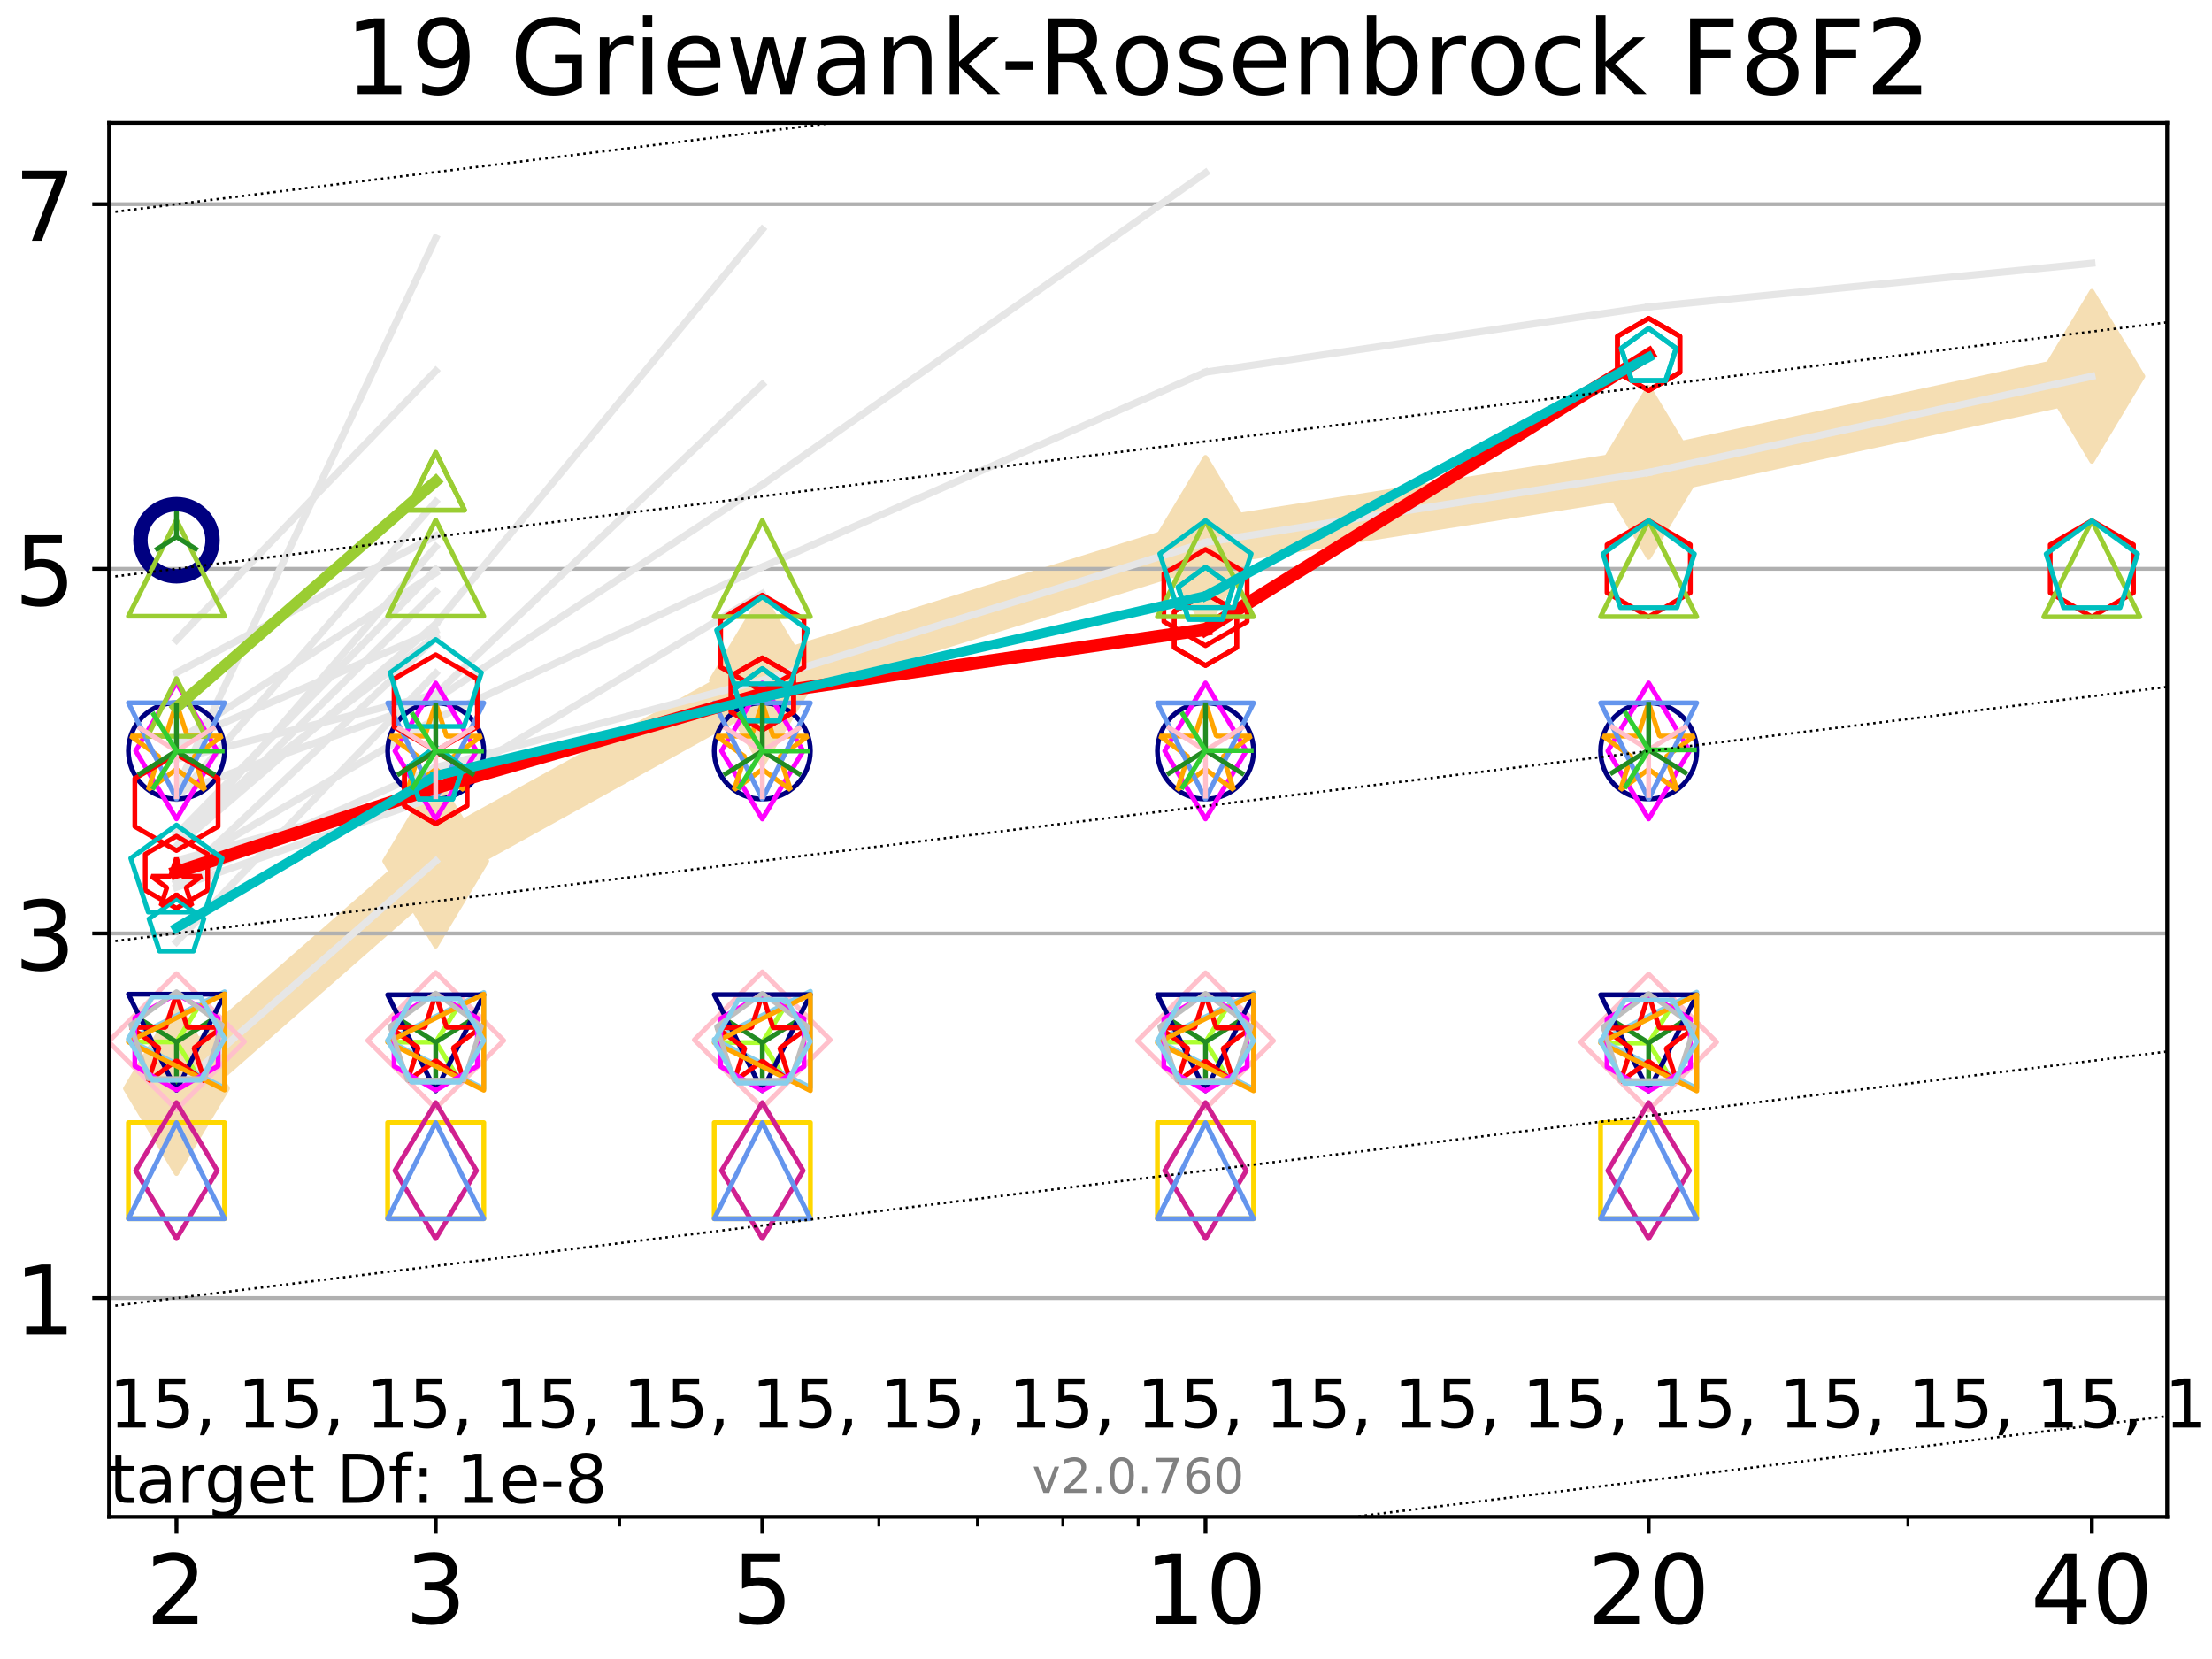 <?xml version="1.0" encoding="utf-8" standalone="no"?>
<!DOCTYPE svg PUBLIC "-//W3C//DTD SVG 1.1//EN"
  "http://www.w3.org/Graphics/SVG/1.1/DTD/svg11.dtd">
<!-- Created with matplotlib (http://matplotlib.org/) -->
<svg height="345pt" version="1.1" viewBox="0 0 460 345" width="460pt" xmlns="http://www.w3.org/2000/svg" xmlns:xlink="http://www.w3.org/1999/xlink">
 <defs>
  <style type="text/css">
*{stroke-linecap:butt;stroke-linejoin:round;}
  </style>
 </defs>
 <g id="figure_1">
  <g id="patch_1">
   <path d="M 0 345.6 
L 460.8 345.6 
L 460.8 0 
L 0 0 
z
" style="fill:#ffffff;"/>
  </g>
  <g id="axes_1">
   <g id="patch_2">
    <path d="M 22.69 315.44 
L 450.672 315.44 
L 450.672 25.56 
L 22.69 25.56 
z
" style="fill:#ffffff;"/>
   </g>
   <g id="line2d_1">
    <path clip-path="url(#p22d3c79fa6)" d="M 36.699 226.372 
L 90.609 179.068 
L 158.529 141.461 
L 250.69 112.797 
L 342.851 98.241 
L 435.012 78.254 
" style="fill:none;stroke:#f5deb3;stroke-linecap:square;stroke-width:10;"/>
    <defs>
     <path d="M -0 17.678 
L 10.607 0 
L 0 -17.678 
L -10.607 -0 
z
" id="mcfaa5965b0" style="stroke:#f5deb3;stroke-linejoin:miter;"/>
    </defs>
    <g clip-path="url(#p22d3c79fa6)">
     <use style="fill:#f5deb3;stroke:#f5deb3;stroke-linejoin:miter;" x="36.699" xlink:href="#mcfaa5965b0" y="226.372"/>
     <use style="fill:#f5deb3;stroke:#f5deb3;stroke-linejoin:miter;" x="90.609" xlink:href="#mcfaa5965b0" y="179.068"/>
     <use style="fill:#f5deb3;stroke:#f5deb3;stroke-linejoin:miter;" x="158.529" xlink:href="#mcfaa5965b0" y="141.461"/>
     <use style="fill:#f5deb3;stroke:#f5deb3;stroke-linejoin:miter;" x="250.69" xlink:href="#mcfaa5965b0" y="112.797"/>
     <use style="fill:#f5deb3;stroke:#f5deb3;stroke-linejoin:miter;" x="342.851" xlink:href="#mcfaa5965b0" y="98.241"/>
     <use style="fill:#f5deb3;stroke:#f5deb3;stroke-linejoin:miter;" x="435.012" xlink:href="#mcfaa5965b0" y="78.254"/>
    </g>
   </g>
   <g id="matplotlib.axis_1">
    <g id="xtick_1">
     <g id="line2d_2">
      <defs>
       <path d="M 0 0 
L 0 3.5 
" id="m75a09b7a7d" style="stroke:#000000;stroke-width:0.8;"/>
      </defs>
      <g>
       <use style="stroke:#000000;stroke-width:0.8;" x="36.699" xlink:href="#m75a09b7a7d" y="315.44"/>
      </g>
     </g>
     <g id="text_1">
      <!-- 2 -->
      <defs>
       <path d="M 19.188 8.297 
L 53.609 8.297 
L 53.609 0 
L 7.328 0 
L 7.328 8.297 
Q 12.938 14.109 22.625 23.891 
Q 32.328 33.688 34.812 36.531 
Q 39.547 41.844 41.422 45.531 
Q 43.312 49.219 43.312 52.781 
Q 43.312 58.594 39.234 62.25 
Q 35.156 65.922 28.609 65.922 
Q 23.969 65.922 18.812 64.312 
Q 13.672 62.703 7.812 59.422 
L 7.812 69.391 
Q 13.766 71.781 18.938 73 
Q 24.125 74.219 28.422 74.219 
Q 39.75 74.219 46.484 68.547 
Q 53.219 62.891 53.219 53.422 
Q 53.219 48.922 51.531 44.891 
Q 49.859 40.875 45.406 35.406 
Q 44.188 33.984 37.641 27.219 
Q 31.109 20.453 19.188 8.297 
z
" id="DejaVuSans-32"/>
      </defs>
      <g transform="translate(30.336 337.637)scale(0.2 -0.2)">
       <use xlink:href="#DejaVuSans-32"/>
      </g>
     </g>
    </g>
    <g id="xtick_2">
     <g id="line2d_3">
      <g>
       <use style="stroke:#000000;stroke-width:0.8;" x="90.609" xlink:href="#m75a09b7a7d" y="315.44"/>
      </g>
     </g>
     <g id="text_2">
      <!-- 3 -->
      <defs>
       <path d="M 40.578 39.312 
Q 47.656 37.797 51.625 33 
Q 55.609 28.219 55.609 21.188 
Q 55.609 10.406 48.188 4.484 
Q 40.766 -1.422 27.094 -1.422 
Q 22.516 -1.422 17.656 -0.516 
Q 12.797 0.391 7.625 2.203 
L 7.625 11.719 
Q 11.719 9.328 16.594 8.109 
Q 21.484 6.891 26.812 6.891 
Q 36.078 6.891 40.938 10.547 
Q 45.797 14.203 45.797 21.188 
Q 45.797 27.641 41.281 31.266 
Q 36.766 34.906 28.719 34.906 
L 20.219 34.906 
L 20.219 43.016 
L 29.109 43.016 
Q 36.375 43.016 40.234 45.922 
Q 44.094 48.828 44.094 54.297 
Q 44.094 59.906 40.109 62.906 
Q 36.141 65.922 28.719 65.922 
Q 24.656 65.922 20.016 65.031 
Q 15.375 64.156 9.812 62.312 
L 9.812 71.094 
Q 15.438 72.656 20.344 73.438 
Q 25.25 74.219 29.594 74.219 
Q 40.828 74.219 47.359 69.109 
Q 53.906 64.016 53.906 55.328 
Q 53.906 49.266 50.438 45.094 
Q 46.969 40.922 40.578 39.312 
z
" id="DejaVuSans-33"/>
      </defs>
      <g transform="translate(84.247 337.637)scale(0.2 -0.2)">
       <use xlink:href="#DejaVuSans-33"/>
      </g>
     </g>
    </g>
    <g id="xtick_3">
     <g id="line2d_4">
      <g>
       <use style="stroke:#000000;stroke-width:0.8;" x="158.529" xlink:href="#m75a09b7a7d" y="315.44"/>
      </g>
     </g>
     <g id="text_3">
      <!-- 5 -->
      <defs>
       <path d="M 10.797 72.906 
L 49.516 72.906 
L 49.516 64.594 
L 19.828 64.594 
L 19.828 46.734 
Q 21.969 47.469 24.109 47.828 
Q 26.266 48.188 28.422 48.188 
Q 40.625 48.188 47.75 41.5 
Q 54.891 34.812 54.891 23.391 
Q 54.891 11.625 47.562 5.094 
Q 40.234 -1.422 26.906 -1.422 
Q 22.312 -1.422 17.547 -0.641 
Q 12.797 0.141 7.719 1.703 
L 7.719 11.625 
Q 12.109 9.234 16.797 8.062 
Q 21.484 6.891 26.703 6.891 
Q 35.156 6.891 40.078 11.328 
Q 45.016 15.766 45.016 23.391 
Q 45.016 31 40.078 35.438 
Q 35.156 39.891 26.703 39.891 
Q 22.75 39.891 18.812 39.016 
Q 14.891 38.141 10.797 36.281 
z
" id="DejaVuSans-35"/>
      </defs>
      <g transform="translate(152.166 337.637)scale(0.2 -0.2)">
       <use xlink:href="#DejaVuSans-35"/>
      </g>
     </g>
    </g>
    <g id="xtick_4">
     <g id="line2d_5">
      <g>
       <use style="stroke:#000000;stroke-width:0.8;" x="250.69" xlink:href="#m75a09b7a7d" y="315.44"/>
      </g>
     </g>
     <g id="text_4">
      <!-- 10 -->
      <defs>
       <path d="M 12.406 8.297 
L 28.516 8.297 
L 28.516 63.922 
L 10.984 60.406 
L 10.984 69.391 
L 28.422 72.906 
L 38.281 72.906 
L 38.281 8.297 
L 54.391 8.297 
L 54.391 0 
L 12.406 0 
z
" id="DejaVuSans-31"/>
       <path d="M 31.781 66.406 
Q 24.172 66.406 20.328 58.906 
Q 16.5 51.422 16.5 36.375 
Q 16.5 21.391 20.328 13.891 
Q 24.172 6.391 31.781 6.391 
Q 39.453 6.391 43.281 13.891 
Q 47.125 21.391 47.125 36.375 
Q 47.125 51.422 43.281 58.906 
Q 39.453 66.406 31.781 66.406 
z
M 31.781 74.219 
Q 44.047 74.219 50.516 64.516 
Q 56.984 54.828 56.984 36.375 
Q 56.984 17.969 50.516 8.266 
Q 44.047 -1.422 31.781 -1.422 
Q 19.531 -1.422 13.062 8.266 
Q 6.594 17.969 6.594 36.375 
Q 6.594 54.828 13.062 64.516 
Q 19.531 74.219 31.781 74.219 
z
" id="DejaVuSans-30"/>
      </defs>
      <g transform="translate(237.965 337.637)scale(0.2 -0.2)">
       <use xlink:href="#DejaVuSans-31"/>
       <use x="63.623" xlink:href="#DejaVuSans-30"/>
      </g>
     </g>
    </g>
    <g id="xtick_5">
     <g id="line2d_6">
      <g>
       <use style="stroke:#000000;stroke-width:0.8;" x="342.851" xlink:href="#m75a09b7a7d" y="315.44"/>
      </g>
     </g>
     <g id="text_5">
      <!-- 20 -->
      <g transform="translate(330.126 337.637)scale(0.2 -0.2)">
       <use xlink:href="#DejaVuSans-32"/>
       <use x="63.623" xlink:href="#DejaVuSans-30"/>
      </g>
     </g>
    </g>
    <g id="xtick_6">
     <g id="line2d_7">
      <g>
       <use style="stroke:#000000;stroke-width:0.8;" x="435.012" xlink:href="#m75a09b7a7d" y="315.44"/>
      </g>
     </g>
     <g id="text_6">
      <!-- 40 -->
      <defs>
       <path d="M 37.797 64.312 
L 12.891 25.391 
L 37.797 25.391 
z
M 35.203 72.906 
L 47.609 72.906 
L 47.609 25.391 
L 58.016 25.391 
L 58.016 17.188 
L 47.609 17.188 
L 47.609 0 
L 37.797 0 
L 37.797 17.188 
L 4.891 17.188 
L 4.891 26.703 
z
" id="DejaVuSans-34"/>
      </defs>
      <g transform="translate(422.287 337.637)scale(0.2 -0.2)">
       <use xlink:href="#DejaVuSans-34"/>
       <use x="63.623" xlink:href="#DejaVuSans-30"/>
      </g>
     </g>
    </g>
    <g id="xtick_7">
     <g id="line2d_8">
      <defs>
       <path d="M 0 0 
L 0 2 
" id="m1c08788c31" style="stroke:#000000;stroke-width:0.6;"/>
      </defs>
      <g>
       <use style="stroke:#000000;stroke-width:0.6;" x="36.699" xlink:href="#m1c08788c31" y="315.44"/>
      </g>
     </g>
    </g>
    <g id="xtick_8">
     <g id="line2d_9">
      <g>
       <use style="stroke:#000000;stroke-width:0.6;" x="90.609" xlink:href="#m1c08788c31" y="315.44"/>
      </g>
     </g>
    </g>
    <g id="xtick_9">
     <g id="line2d_10">
      <g>
       <use style="stroke:#000000;stroke-width:0.6;" x="128.86" xlink:href="#m1c08788c31" y="315.44"/>
      </g>
     </g>
    </g>
    <g id="xtick_10">
     <g id="line2d_11">
      <g>
       <use style="stroke:#000000;stroke-width:0.6;" x="158.529" xlink:href="#m1c08788c31" y="315.44"/>
      </g>
     </g>
    </g>
    <g id="xtick_11">
     <g id="line2d_12">
      <g>
       <use style="stroke:#000000;stroke-width:0.6;" x="182.77" xlink:href="#m1c08788c31" y="315.44"/>
      </g>
     </g>
    </g>
    <g id="xtick_12">
     <g id="line2d_13">
      <g>
       <use style="stroke:#000000;stroke-width:0.6;" x="203.266" xlink:href="#m1c08788c31" y="315.44"/>
      </g>
     </g>
    </g>
    <g id="xtick_13">
     <g id="line2d_14">
      <g>
       <use style="stroke:#000000;stroke-width:0.6;" x="221.021" xlink:href="#m1c08788c31" y="315.44"/>
      </g>
     </g>
    </g>
    <g id="xtick_14">
     <g id="line2d_15">
      <g>
       <use style="stroke:#000000;stroke-width:0.6;" x="236.681" xlink:href="#m1c08788c31" y="315.44"/>
      </g>
     </g>
    </g>
    <g id="xtick_15">
     <g id="line2d_16">
      <g>
       <use style="stroke:#000000;stroke-width:0.6;" x="342.851" xlink:href="#m1c08788c31" y="315.44"/>
      </g>
     </g>
    </g>
    <g id="xtick_16">
     <g id="line2d_17">
      <g>
       <use style="stroke:#000000;stroke-width:0.6;" x="396.761" xlink:href="#m1c08788c31" y="315.44"/>
      </g>
     </g>
    </g>
    <g id="xtick_17">
     <g id="line2d_18">
      <g>
       <use style="stroke:#000000;stroke-width:0.6;" x="435.012" xlink:href="#m1c08788c31" y="315.44"/>
      </g>
     </g>
    </g>
   </g>
   <g id="matplotlib.axis_2">
    <g id="ytick_1">
     <g id="line2d_19">
      <path clip-path="url(#p22d3c79fa6)" d="M 22.69 269.943 
L 450.672 269.943 
" style="fill:none;stroke:#b0b0b0;stroke-linecap:square;stroke-width:0.8;"/>
     </g>
     <g id="line2d_20">
      <defs>
       <path d="M 0 0 
L -3.5 0 
" id="m2e4b8adc80" style="stroke:#000000;stroke-width:0.8;"/>
      </defs>
      <g>
       <use style="stroke:#000000;stroke-width:0.8;" x="22.69" xlink:href="#m2e4b8adc80" y="269.943"/>
      </g>
     </g>
     <g id="text_7">
      <!-- 1 -->
      <g transform="translate(2.965 277.542)scale(0.2 -0.2)">
       <use xlink:href="#DejaVuSans-31"/>
      </g>
     </g>
    </g>
    <g id="ytick_2">
     <g id="line2d_21">
      <path clip-path="url(#p22d3c79fa6)" d="M 22.69 194.116 
L 450.672 194.116 
" style="fill:none;stroke:#b0b0b0;stroke-linecap:square;stroke-width:0.8;"/>
     </g>
     <g id="line2d_22">
      <g>
       <use style="stroke:#000000;stroke-width:0.8;" x="22.69" xlink:href="#m2e4b8adc80" y="194.116"/>
      </g>
     </g>
     <g id="text_8">
      <!-- 3 -->
      <g transform="translate(2.965 201.714)scale(0.2 -0.2)">
       <use xlink:href="#DejaVuSans-33"/>
      </g>
     </g>
    </g>
    <g id="ytick_3">
     <g id="line2d_23">
      <path clip-path="url(#p22d3c79fa6)" d="M 22.69 118.288 
L 450.672 118.288 
" style="fill:none;stroke:#b0b0b0;stroke-linecap:square;stroke-width:0.8;"/>
     </g>
     <g id="line2d_24">
      <g>
       <use style="stroke:#000000;stroke-width:0.8;" x="22.69" xlink:href="#m2e4b8adc80" y="118.288"/>
      </g>
     </g>
     <g id="text_9">
      <!-- 5 -->
      <g transform="translate(2.965 125.887)scale(0.2 -0.2)">
       <use xlink:href="#DejaVuSans-35"/>
      </g>
     </g>
    </g>
    <g id="ytick_4">
     <g id="line2d_25">
      <path clip-path="url(#p22d3c79fa6)" d="M 22.69 42.461 
L 450.672 42.461 
" style="fill:none;stroke:#b0b0b0;stroke-linecap:square;stroke-width:0.8;"/>
     </g>
     <g id="line2d_26">
      <g>
       <use style="stroke:#000000;stroke-width:0.8;" x="22.69" xlink:href="#m2e4b8adc80" y="42.461"/>
      </g>
     </g>
     <g id="text_10">
      <!-- 7 -->
      <defs>
       <path d="M 8.203 72.906 
L 55.078 72.906 
L 55.078 68.703 
L 28.609 0 
L 18.312 0 
L 43.219 64.594 
L 8.203 64.594 
z
" id="DejaVuSans-37"/>
      </defs>
      <g transform="translate(2.965 50.059)scale(0.2 -0.2)">
       <use xlink:href="#DejaVuSans-37"/>
      </g>
     </g>
    </g>
   </g>
   <g id="line2d_27">
    <path clip-path="url(#p22d3c79fa6)" d="M 36.699 157.883 
L 90.609 144.392 
" style="fill:none;stroke:#e6e6e6;stroke-linecap:square;stroke-width:1.5;"/>
   </g>
   <g id="line2d_28">
    <path clip-path="url(#p22d3c79fa6)" d="M 90.609 144.392 
L 158.529 79.957 
" style="fill:none;stroke:#e6e6e6;stroke-linecap:square;stroke-width:1.5;"/>
   </g>
   <g id="line2d_29">
    <path clip-path="url(#p22d3c79fa6)" d="M 158.529 79.957 
" style="fill:none;stroke:#e6e6e6;stroke-linecap:square;stroke-width:1.5;"/>
   </g>
   <g id="line2d_30"/>
   <g id="line2d_31"/>
   <g id="line2d_32">
    <path clip-path="url(#p22d3c79fa6)" d="M 36.699 180.882 
L 90.609 149.502 
" style="fill:none;stroke:#e6e6e6;stroke-linecap:square;stroke-width:1.5;"/>
   </g>
   <g id="line2d_33">
    <path clip-path="url(#p22d3c79fa6)" d="M 90.609 149.502 
L 158.529 117.909 
" style="fill:none;stroke:#e6e6e6;stroke-linecap:square;stroke-width:1.5;"/>
   </g>
   <g id="line2d_34">
    <path clip-path="url(#p22d3c79fa6)" d="M 158.529 117.909 
L 250.69 77.385 
" style="fill:none;stroke:#e6e6e6;stroke-linecap:square;stroke-width:1.5;"/>
   </g>
   <g id="line2d_35">
    <path clip-path="url(#p22d3c79fa6)" d="M 250.69 77.385 
L 342.851 63.827 
" style="fill:none;stroke:#e6e6e6;stroke-linecap:square;stroke-width:1.5;"/>
   </g>
   <g id="line2d_36">
    <path clip-path="url(#p22d3c79fa6)" d="M 342.851 63.827 
L 435.012 54.745 
" style="fill:none;stroke:#e6e6e6;stroke-linecap:square;stroke-width:1.5;"/>
   </g>
   <g id="line2d_37">
    <path clip-path="url(#p22d3c79fa6)" d="M 435.012 54.745 
" style="fill:none;stroke:#e6e6e6;stroke-linecap:square;stroke-width:1.5;"/>
   </g>
   <g id="line2d_38"/>
   <g id="line2d_39"/>
   <g id="line2d_40"/>
   <g id="line2d_41"/>
   <g id="line2d_42">
    <path clip-path="url(#p22d3c79fa6)" d="M 36.699 174.41 
" style="fill:none;stroke:#e6e6e6;stroke-linecap:square;stroke-width:1.5;"/>
   </g>
   <g id="line2d_43"/>
   <g id="line2d_44"/>
   <g id="line2d_45">
    <path clip-path="url(#p22d3c79fa6)" d="M 36.699 183.528 
L 90.609 159.595 
" style="fill:none;stroke:#e6e6e6;stroke-linecap:square;stroke-width:1.5;"/>
   </g>
   <g id="line2d_46">
    <path clip-path="url(#p22d3c79fa6)" d="M 90.609 159.595 
L 158.529 141.461 
" style="fill:none;stroke:#e6e6e6;stroke-linecap:square;stroke-width:1.5;"/>
   </g>
   <g id="line2d_47">
    <path clip-path="url(#p22d3c79fa6)" d="M 158.529 141.461 
L 250.69 112.797 
" style="fill:none;stroke:#e6e6e6;stroke-linecap:square;stroke-width:1.5;"/>
   </g>
   <g id="line2d_48">
    <path clip-path="url(#p22d3c79fa6)" d="M 250.69 112.797 
L 342.851 98.241 
" style="fill:none;stroke:#e6e6e6;stroke-linecap:square;stroke-width:1.5;"/>
   </g>
   <g id="line2d_49">
    <path clip-path="url(#p22d3c79fa6)" d="M 342.851 98.241 
L 435.012 78.254 
" style="fill:none;stroke:#e6e6e6;stroke-linecap:square;stroke-width:1.5;"/>
   </g>
   <g id="line2d_50">
    <path clip-path="url(#p22d3c79fa6)" d="M 435.012 78.254 
" style="fill:none;stroke:#e6e6e6;stroke-linecap:square;stroke-width:1.5;"/>
   </g>
   <g id="line2d_51"/>
   <g id="line2d_52"/>
   <g id="line2d_53">
    <path clip-path="url(#p22d3c79fa6)" d="M 36.699 173.206 
L 90.609 132.317 
" style="fill:none;stroke:#e6e6e6;stroke-linecap:square;stroke-width:1.5;"/>
   </g>
   <g id="line2d_54">
    <path clip-path="url(#p22d3c79fa6)" d="M 90.609 132.317 
" style="fill:none;stroke:#e6e6e6;stroke-linecap:square;stroke-width:1.5;"/>
   </g>
   <g id="line2d_55"/>
   <g id="line2d_56"/>
   <g id="line2d_57"/>
   <g id="line2d_58"/>
   <g id="line2d_59">
    <path clip-path="url(#p22d3c79fa6)" d="M 36.699 133.111 
L 90.609 77.129 
" style="fill:none;stroke:#e6e6e6;stroke-linecap:square;stroke-width:1.5;"/>
   </g>
   <g id="line2d_60">
    <path clip-path="url(#p22d3c79fa6)" d="M 90.609 77.129 
" style="fill:none;stroke:#e6e6e6;stroke-linecap:square;stroke-width:1.5;"/>
   </g>
   <g id="line2d_61"/>
   <g id="line2d_62"/>
   <g id="line2d_63">
    <path clip-path="url(#p22d3c79fa6)" d="M 36.699 156.827 
" style="fill:none;stroke:#e6e6e6;stroke-linecap:square;stroke-width:1.5;"/>
   </g>
   <g id="line2d_64"/>
   <g id="line2d_65"/>
   <g id="line2d_66">
    <path clip-path="url(#p22d3c79fa6)" d="M 36.699 159.555 
" style="fill:none;stroke:#e6e6e6;stroke-linecap:square;stroke-width:1.5;"/>
   </g>
   <g id="line2d_67"/>
   <g id="line2d_68"/>
   <g id="line2d_69">
    <path clip-path="url(#p22d3c79fa6)" d="M 36.699 154.597 
L 90.609 131.186 
" style="fill:none;stroke:#e6e6e6;stroke-linecap:square;stroke-width:1.5;"/>
   </g>
   <g id="line2d_70">
    <path clip-path="url(#p22d3c79fa6)" d="M 90.609 131.186 
" style="fill:none;stroke:#e6e6e6;stroke-linecap:square;stroke-width:1.5;"/>
   </g>
   <g id="line2d_71"/>
   <g id="line2d_72"/>
   <g id="line2d_73">
    <path clip-path="url(#p22d3c79fa6)" d="M 36.699 183.394 
L 90.609 132.64 
" style="fill:none;stroke:#e6e6e6;stroke-linecap:square;stroke-width:1.5;"/>
   </g>
   <g id="line2d_74">
    <path clip-path="url(#p22d3c79fa6)" d="M 90.609 132.64 
" style="fill:none;stroke:#e6e6e6;stroke-linecap:square;stroke-width:1.5;"/>
   </g>
   <g id="line2d_75"/>
   <g id="line2d_76"/>
   <g id="line2d_77">
    <path clip-path="url(#p22d3c79fa6)" d="M 36.699 166.069 
L 90.609 104.343 
" style="fill:none;stroke:#e6e6e6;stroke-linecap:square;stroke-width:1.5;"/>
   </g>
   <g id="line2d_78">
    <path clip-path="url(#p22d3c79fa6)" d="M 90.609 104.343 
" style="fill:none;stroke:#e6e6e6;stroke-linecap:square;stroke-width:1.5;"/>
   </g>
   <g id="line2d_79"/>
   <g id="line2d_80"/>
   <g id="line2d_81">
    <path clip-path="url(#p22d3c79fa6)" d="M 36.699 74.329 
" style="fill:none;stroke:#e6e6e6;stroke-linecap:square;stroke-width:1.5;"/>
   </g>
   <g id="line2d_82"/>
   <g id="line2d_83"/>
   <g id="line2d_84">
    <path clip-path="url(#p22d3c79fa6)" d="M 36.699 190.836 
" style="fill:none;stroke:#e6e6e6;stroke-linecap:square;stroke-width:1.5;"/>
   </g>
   <g id="line2d_85"/>
   <g id="line2d_86"/>
   <g id="line2d_87">
    <path clip-path="url(#p22d3c79fa6)" d="M 36.699 178.96 
L 90.609 164.135 
" style="fill:none;stroke:#e6e6e6;stroke-linecap:square;stroke-width:1.5;"/>
   </g>
   <g id="line2d_88">
    <path clip-path="url(#p22d3c79fa6)" d="M 90.609 164.135 
L 158.529 123.444 
" style="fill:none;stroke:#e6e6e6;stroke-linecap:square;stroke-width:1.5;"/>
   </g>
   <g id="line2d_89">
    <path clip-path="url(#p22d3c79fa6)" d="M 158.529 123.444 
" style="fill:none;stroke:#e6e6e6;stroke-linecap:square;stroke-width:1.5;"/>
   </g>
   <g id="line2d_90"/>
   <g id="line2d_91"/>
   <g id="line2d_92"/>
   <g id="line2d_93"/>
   <g id="line2d_94"/>
   <g id="line2d_95"/>
   <g id="line2d_96">
    <path clip-path="url(#p22d3c79fa6)" d="M 36.699 184.52 
L 90.609 165.65 
" style="fill:none;stroke:#e6e6e6;stroke-linecap:square;stroke-width:1.5;"/>
   </g>
   <g id="line2d_97">
    <path clip-path="url(#p22d3c79fa6)" d="M 90.609 165.65 
" style="fill:none;stroke:#e6e6e6;stroke-linecap:square;stroke-width:1.5;"/>
   </g>
   <g id="line2d_98"/>
   <g id="line2d_99"/>
   <g id="line2d_100">
    <path clip-path="url(#p22d3c79fa6)" d="M 36.699 226.396 
L 90.609 179.068 
" style="fill:none;stroke:#e6e6e6;stroke-linecap:square;stroke-width:1.5;"/>
   </g>
   <g id="line2d_101">
    <path clip-path="url(#p22d3c79fa6)" d="M 90.609 179.068 
" style="fill:none;stroke:#e6e6e6;stroke-linecap:square;stroke-width:1.5;"/>
   </g>
   <g id="line2d_102"/>
   <g id="line2d_103"/>
   <g id="line2d_104">
    <path clip-path="url(#p22d3c79fa6)" d="M 36.699 195.872 
L 90.609 140.01 
" style="fill:none;stroke:#e6e6e6;stroke-linecap:square;stroke-width:1.5;"/>
   </g>
   <g id="line2d_105">
    <path clip-path="url(#p22d3c79fa6)" d="M 90.609 140.01 
" style="fill:none;stroke:#e6e6e6;stroke-linecap:square;stroke-width:1.5;"/>
   </g>
   <g id="line2d_106"/>
   <g id="line2d_107"/>
   <g id="line2d_108">
    <path clip-path="url(#p22d3c79fa6)" d="M 36.699 173.608 
L 90.609 118.43 
" style="fill:none;stroke:#e6e6e6;stroke-linecap:square;stroke-width:1.5;"/>
   </g>
   <g id="line2d_109">
    <path clip-path="url(#p22d3c79fa6)" d="M 90.609 118.43 
" style="fill:none;stroke:#e6e6e6;stroke-linecap:square;stroke-width:1.5;"/>
   </g>
   <g id="line2d_110"/>
   <g id="line2d_111"/>
   <g id="line2d_112">
    <path clip-path="url(#p22d3c79fa6)" d="M 36.699 175.991 
L 90.609 113.718 
" style="fill:none;stroke:#e6e6e6;stroke-linecap:square;stroke-width:1.5;"/>
   </g>
   <g id="line2d_113">
    <path clip-path="url(#p22d3c79fa6)" d="M 90.609 113.718 
" style="fill:none;stroke:#e6e6e6;stroke-linecap:square;stroke-width:1.5;"/>
   </g>
   <g id="line2d_114"/>
   <g id="line2d_115"/>
   <g id="line2d_116">
    <path clip-path="url(#p22d3c79fa6)" d="M 36.699 164.039 
L 90.609 49.53 
" style="fill:none;stroke:#e6e6e6;stroke-linecap:square;stroke-width:1.5;"/>
   </g>
   <g id="line2d_117">
    <path clip-path="url(#p22d3c79fa6)" d="M 90.609 49.53 
" style="fill:none;stroke:#e6e6e6;stroke-linecap:square;stroke-width:1.5;"/>
   </g>
   <g id="line2d_118"/>
   <g id="line2d_119"/>
   <g id="line2d_120">
    <path clip-path="url(#p22d3c79fa6)" d="M 36.699 139.91 
L 90.609 111.424 
" style="fill:none;stroke:#e6e6e6;stroke-linecap:square;stroke-width:1.5;"/>
   </g>
   <g id="line2d_121">
    <path clip-path="url(#p22d3c79fa6)" d="M 90.609 111.424 
" style="fill:none;stroke:#e6e6e6;stroke-linecap:square;stroke-width:1.5;"/>
   </g>
   <g id="line2d_122"/>
   <g id="line2d_123"/>
   <g id="line2d_124">
    <path clip-path="url(#p22d3c79fa6)" d="M 36.699 154.158 
L 90.609 119.152 
" style="fill:none;stroke:#e6e6e6;stroke-linecap:square;stroke-width:1.5;"/>
   </g>
   <g id="line2d_125">
    <path clip-path="url(#p22d3c79fa6)" d="M 90.609 119.152 
" style="fill:none;stroke:#e6e6e6;stroke-linecap:square;stroke-width:1.5;"/>
   </g>
   <g id="line2d_126"/>
   <g id="line2d_127"/>
   <g id="line2d_128">
    <path clip-path="url(#p22d3c79fa6)" d="M 36.699 176.206 
L 90.609 123.009 
" style="fill:none;stroke:#e6e6e6;stroke-linecap:square;stroke-width:1.5;"/>
   </g>
   <g id="line2d_129">
    <path clip-path="url(#p22d3c79fa6)" d="M 90.609 123.009 
" style="fill:none;stroke:#e6e6e6;stroke-linecap:square;stroke-width:1.5;"/>
   </g>
   <g id="line2d_130"/>
   <g id="line2d_131"/>
   <g id="line2d_132"/>
   <g id="line2d_133"/>
   <g id="line2d_134">
    <path clip-path="url(#p22d3c79fa6)" d="M 36.699 174.284 
" style="fill:none;stroke:#e6e6e6;stroke-linecap:square;stroke-width:1.5;"/>
   </g>
   <g id="line2d_135"/>
   <g id="line2d_136"/>
   <g id="line2d_137">
    <path clip-path="url(#p22d3c79fa6)" d="M 36.699 176.086 
L 90.609 129.78 
" style="fill:none;stroke:#e6e6e6;stroke-linecap:square;stroke-width:1.5;"/>
   </g>
   <g id="line2d_138">
    <path clip-path="url(#p22d3c79fa6)" d="M 90.609 129.78 
L 158.529 47.723 
" style="fill:none;stroke:#e6e6e6;stroke-linecap:square;stroke-width:1.5;"/>
   </g>
   <g id="line2d_139">
    <path clip-path="url(#p22d3c79fa6)" d="M 158.529 47.723 
" style="fill:none;stroke:#e6e6e6;stroke-linecap:square;stroke-width:1.5;"/>
   </g>
   <g id="line2d_140"/>
   <g id="line2d_141"/>
   <g id="line2d_142">
    <path clip-path="url(#p22d3c79fa6)" d="M 36.699 164.898 
L 90.609 145.442 
" style="fill:none;stroke:#e6e6e6;stroke-linecap:square;stroke-width:1.5;"/>
   </g>
   <g id="line2d_143">
    <path clip-path="url(#p22d3c79fa6)" d="M 90.609 145.442 
L 158.529 100.808 
" style="fill:none;stroke:#e6e6e6;stroke-linecap:square;stroke-width:1.5;"/>
   </g>
   <g id="line2d_144">
    <path clip-path="url(#p22d3c79fa6)" d="M 158.529 100.808 
L 250.69 35.935 
" style="fill:none;stroke:#e6e6e6;stroke-linecap:square;stroke-width:1.5;"/>
   </g>
   <g id="line2d_145">
    <path clip-path="url(#p22d3c79fa6)" d="M 250.69 35.935 
" style="fill:none;stroke:#e6e6e6;stroke-linecap:square;stroke-width:1.5;"/>
   </g>
   <g id="line2d_146"/>
   <g id="line2d_147"/>
   <g id="line2d_148">
    <path clip-path="url(#p22d3c79fa6)" d="M 36.699 112.339 
" style="fill:none;stroke:#000080;stroke-linecap:square;stroke-width:4;"/>
    <defs>
     <path d="M 0 7.5 
C 1.989 7.5 3.897 6.71 5.303 5.303 
C 6.71 3.897 7.5 1.989 7.5 0 
C 7.5 -1.989 6.71 -3.897 5.303 -5.303 
C 3.897 -6.71 1.989 -7.5 0 -7.5 
C -1.989 -7.5 -3.897 -6.71 -5.303 -5.303 
C -6.71 -3.897 -7.5 -1.989 -7.5 0 
C -7.5 1.989 -6.71 3.897 -5.303 5.303 
C -3.897 6.71 -1.989 7.5 0 7.5 
z
" id="mc50f4957bc" style="stroke:#000080;stroke-width:3;"/>
    </defs>
    <g clip-path="url(#p22d3c79fa6)">
     <use style="fill:none;stroke:#000080;stroke-width:3;" x="36.699" xlink:href="#mc50f4957bc" y="112.339"/>
    </g>
   </g>
   <g id="line2d_149"/>
   <g id="line2d_150">
    <defs>
     <path d="M 0 10 
C 2.652 10 5.196 8.946 7.071 7.071 
C 8.946 5.196 10 2.652 10 0 
C 10 -2.652 8.946 -5.196 7.071 -7.071 
C 5.196 -8.946 2.652 -10 0 -10 
C -2.652 -10 -5.196 -8.946 -7.071 -7.071 
C -8.946 -5.196 -10 -2.652 -10 0 
C -10 2.652 -8.946 5.196 -7.071 7.071 
C -5.196 8.946 -2.652 10 0 10 
z
" id="m12ff94dfb8" style="stroke:#000080;"/>
    </defs>
    <g clip-path="url(#p22d3c79fa6)">
     <use style="fill:none;stroke:#000080;" x="36.699" xlink:href="#m12ff94dfb8" y="156.15"/>
     <use style="fill:none;stroke:#000080;" x="90.609" xlink:href="#m12ff94dfb8" y="156.18"/>
     <use style="fill:none;stroke:#000080;" x="158.529" xlink:href="#m12ff94dfb8" y="156.17"/>
     <use style="fill:none;stroke:#000080;" x="250.69" xlink:href="#m12ff94dfb8" y="156.166"/>
     <use style="fill:none;stroke:#000080;" x="342.851" xlink:href="#m12ff94dfb8" y="156.157"/>
    </g>
   </g>
   <g id="line2d_151"/>
   <g id="line2d_152">
    <defs>
     <path d="M -0 14.142 
L 8.485 0 
L -0 -14.142 
L -8.485 -0 
z
" id="m6358531a6e" style="stroke:#ff00ff;stroke-linejoin:miter;"/>
    </defs>
    <g clip-path="url(#p22d3c79fa6)">
     <use style="fill:none;stroke:#ff00ff;stroke-linejoin:miter;" x="36.699" xlink:href="#m6358531a6e" y="156.15"/>
     <use style="fill:none;stroke:#ff00ff;stroke-linejoin:miter;" x="90.609" xlink:href="#m6358531a6e" y="156.18"/>
     <use style="fill:none;stroke:#ff00ff;stroke-linejoin:miter;" x="158.529" xlink:href="#m6358531a6e" y="156.176"/>
     <use style="fill:none;stroke:#ff00ff;stroke-linejoin:miter;" x="250.69" xlink:href="#m6358531a6e" y="156.161"/>
     <use style="fill:none;stroke:#ff00ff;stroke-linejoin:miter;" x="342.851" xlink:href="#m6358531a6e" y="156.162"/>
    </g>
   </g>
   <g id="line2d_153"/>
   <g id="line2d_154">
    <defs>
     <path d="M 0 -10 
L -2.245 -3.09 
L -9.511 -3.09 
L -3.633 1.18 
L -5.878 8.09 
L -0 3.82 
L 5.878 8.09 
L 3.633 1.18 
L 9.511 -3.09 
L 2.245 -3.09 
z
" id="me21421a439" style="stroke:#ffa500;stroke-linejoin:bevel;"/>
    </defs>
    <g clip-path="url(#p22d3c79fa6)">
     <use style="fill:none;stroke:#ffa500;stroke-linejoin:bevel;" x="36.699" xlink:href="#me21421a439" y="156.156"/>
     <use style="fill:none;stroke:#ffa500;stroke-linejoin:bevel;" x="90.609" xlink:href="#me21421a439" y="156.18"/>
     <use style="fill:none;stroke:#ffa500;stroke-linejoin:bevel;" x="158.529" xlink:href="#me21421a439" y="156.17"/>
     <use style="fill:none;stroke:#ffa500;stroke-linejoin:bevel;" x="250.69" xlink:href="#me21421a439" y="156.161"/>
     <use style="fill:none;stroke:#ffa500;stroke-linejoin:bevel;" x="342.851" xlink:href="#me21421a439" y="156.167"/>
    </g>
   </g>
   <g id="line2d_155"/>
   <g id="line2d_156">
    <defs>
     <path d="M -0 10 
L 10 -10 
L -10 -10 
z
" id="m46165b418c" style="stroke:#6495ed;stroke-linejoin:miter;"/>
    </defs>
    <g clip-path="url(#p22d3c79fa6)">
     <use style="fill:none;stroke:#6495ed;stroke-linejoin:miter;" x="36.699" xlink:href="#m46165b418c" y="156.15"/>
     <use style="fill:none;stroke:#6495ed;stroke-linejoin:miter;" x="90.609" xlink:href="#m46165b418c" y="156.18"/>
     <use style="fill:none;stroke:#6495ed;stroke-linejoin:miter;" x="158.529" xlink:href="#m46165b418c" y="156.176"/>
     <use style="fill:none;stroke:#6495ed;stroke-linejoin:miter;" x="250.69" xlink:href="#m46165b418c" y="156.182"/>
     <use style="fill:none;stroke:#6495ed;stroke-linejoin:miter;" x="342.851" xlink:href="#m46165b418c" y="156.172"/>
    </g>
   </g>
   <g id="line2d_157">
    <path clip-path="url(#p22d3c79fa6)" d="M 36.699 181.385 
L 90.609 163.82 
" style="fill:none;stroke:#ff0000;stroke-linecap:square;stroke-width:2.667;"/>
    <defs>
     <path d="M 0 -7.5 
L -6.495 -3.75 
L -6.495 3.75 
L -0 7.5 
L 6.495 3.75 
L 6.495 -3.75 
z
" id="mc7f94cd659" style="stroke:#ff0000;stroke-linejoin:miter;"/>
    </defs>
    <g clip-path="url(#p22d3c79fa6)">
     <use style="fill:none;stroke:#ff0000;stroke-linejoin:miter;" x="36.699" xlink:href="#mc7f94cd659" y="181.385"/>
     <use style="fill:none;stroke:#ff0000;stroke-linejoin:miter;" x="90.609" xlink:href="#mc7f94cd659" y="163.82"/>
    </g>
   </g>
   <g id="line2d_158">
    <path clip-path="url(#p22d3c79fa6)" d="M 90.609 163.82 
L 158.529 144.311 
" style="fill:none;stroke:#ff0000;stroke-linecap:square;stroke-width:2.667;"/>
    <g clip-path="url(#p22d3c79fa6)">
     <use style="fill:none;stroke:#ff0000;stroke-linejoin:miter;" x="90.609" xlink:href="#mc7f94cd659" y="163.82"/>
     <use style="fill:none;stroke:#ff0000;stroke-linejoin:miter;" x="158.529" xlink:href="#mc7f94cd659" y="144.311"/>
    </g>
   </g>
   <g id="line2d_159">
    <path clip-path="url(#p22d3c79fa6)" d="M 158.529 144.311 
L 250.69 130.901 
" style="fill:none;stroke:#ff0000;stroke-linecap:square;stroke-width:2.667;"/>
    <g clip-path="url(#p22d3c79fa6)">
     <use style="fill:none;stroke:#ff0000;stroke-linejoin:miter;" x="158.529" xlink:href="#mc7f94cd659" y="144.311"/>
     <use style="fill:none;stroke:#ff0000;stroke-linejoin:miter;" x="250.69" xlink:href="#mc7f94cd659" y="130.901"/>
    </g>
   </g>
   <g id="line2d_160">
    <path clip-path="url(#p22d3c79fa6)" d="M 250.69 130.901 
L 342.851 73.695 
" style="fill:none;stroke:#ff0000;stroke-linecap:square;stroke-width:2.667;"/>
    <g clip-path="url(#p22d3c79fa6)">
     <use style="fill:none;stroke:#ff0000;stroke-linejoin:miter;" x="250.69" xlink:href="#mc7f94cd659" y="130.901"/>
     <use style="fill:none;stroke:#ff0000;stroke-linejoin:miter;" x="342.851" xlink:href="#mc7f94cd659" y="73.695"/>
    </g>
   </g>
   <g id="line2d_161">
    <path clip-path="url(#p22d3c79fa6)" d="M 342.851 73.695 
" style="fill:none;stroke:#ff0000;stroke-linecap:square;stroke-width:2.667;"/>
    <g clip-path="url(#p22d3c79fa6)">
     <use style="fill:none;stroke:#ff0000;stroke-linejoin:miter;" x="342.851" xlink:href="#mc7f94cd659" y="73.695"/>
    </g>
   </g>
   <g id="line2d_162"/>
   <g id="line2d_163">
    <defs>
     <path d="M 0 -10 
L -8.66 -5 
L -8.66 5 
L -0 10 
L 8.66 5 
L 8.66 -5 
z
" id="mb8b11255c0" style="stroke:#ff0000;stroke-linejoin:miter;"/>
    </defs>
    <g clip-path="url(#p22d3c79fa6)">
     <use style="fill:none;stroke:#ff0000;stroke-linejoin:miter;" x="36.699" xlink:href="#mb8b11255c0" y="166.876"/>
     <use style="fill:none;stroke:#ff0000;stroke-linejoin:miter;" x="90.609" xlink:href="#mb8b11255c0" y="146.164"/>
     <use style="fill:none;stroke:#ff0000;stroke-linejoin:miter;" x="158.529" xlink:href="#mb8b11255c0" y="133.757"/>
     <use style="fill:none;stroke:#ff0000;stroke-linejoin:miter;" x="250.69" xlink:href="#mb8b11255c0" y="124.275"/>
     <use style="fill:none;stroke:#ff0000;stroke-linejoin:miter;" x="342.851" xlink:href="#mb8b11255c0" y="118.264"/>
     <use style="fill:none;stroke:#ff0000;stroke-linejoin:miter;" x="435.012" xlink:href="#mb8b11255c0" y="118.274"/>
    </g>
   </g>
   <g id="line2d_164">
    <path clip-path="url(#p22d3c79fa6)" d="M 36.699 147.119 
L 90.609 100.088 
" style="fill:none;stroke:#9acd32;stroke-linecap:square;stroke-width:2.333;"/>
    <defs>
     <path d="M 0 -6 
L -6 6 
L 6 6 
z
" id="me90d22ce22" style="stroke:#9acd32;stroke-linejoin:miter;"/>
    </defs>
    <g clip-path="url(#p22d3c79fa6)">
     <use style="fill:none;stroke:#9acd32;stroke-linejoin:miter;" x="36.699" xlink:href="#me90d22ce22" y="147.119"/>
     <use style="fill:none;stroke:#9acd32;stroke-linejoin:miter;" x="90.609" xlink:href="#me90d22ce22" y="100.088"/>
    </g>
   </g>
   <g id="line2d_165">
    <path clip-path="url(#p22d3c79fa6)" d="M 90.609 100.088 
" style="fill:none;stroke:#9acd32;stroke-linecap:square;stroke-width:2.333;"/>
    <g clip-path="url(#p22d3c79fa6)">
     <use style="fill:none;stroke:#9acd32;stroke-linejoin:miter;" x="90.609" xlink:href="#me90d22ce22" y="100.088"/>
    </g>
   </g>
   <g id="line2d_166"/>
   <g id="line2d_167">
    <defs>
     <path d="M 0 -10 
L -10 10 
L 10 10 
z
" id="m5bf3927324" style="stroke:#9acd32;stroke-linejoin:miter;"/>
    </defs>
    <g clip-path="url(#p22d3c79fa6)">
     <use style="fill:none;stroke:#9acd32;stroke-linejoin:miter;" x="36.699" xlink:href="#m5bf3927324" y="118.142"/>
     <use style="fill:none;stroke:#9acd32;stroke-linejoin:miter;" x="90.609" xlink:href="#m5bf3927324" y="118.142"/>
     <use style="fill:none;stroke:#9acd32;stroke-linejoin:miter;" x="158.529" xlink:href="#m5bf3927324" y="118.232"/>
     <use style="fill:none;stroke:#9acd32;stroke-linejoin:miter;" x="250.69" xlink:href="#m5bf3927324" y="118.249"/>
     <use style="fill:none;stroke:#9acd32;stroke-linejoin:miter;" x="342.851" xlink:href="#m5bf3927324" y="118.242"/>
     <use style="fill:none;stroke:#9acd32;stroke-linejoin:miter;" x="435.012" xlink:href="#m5bf3927324" y="118.276"/>
    </g>
   </g>
   <g id="line2d_168">
    <path clip-path="url(#p22d3c79fa6)" d="M 36.699 192.94 
L 90.609 161.324 
" style="fill:none;stroke:#00bfbf;stroke-linecap:square;stroke-width:2;"/>
    <defs>
     <path d="M 0 -6 
L -5.706 -1.854 
L -3.527 4.854 
L 3.527 4.854 
L 5.706 -1.854 
z
" id="m67cb1575d8" style="stroke:#00bfbf;stroke-linejoin:miter;"/>
    </defs>
    <g clip-path="url(#p22d3c79fa6)">
     <use style="fill:none;stroke:#00bfbf;stroke-linejoin:miter;" x="36.699" xlink:href="#m67cb1575d8" y="192.94"/>
     <use style="fill:none;stroke:#00bfbf;stroke-linejoin:miter;" x="90.609" xlink:href="#m67cb1575d8" y="161.324"/>
    </g>
   </g>
   <g id="line2d_169">
    <path clip-path="url(#p22d3c79fa6)" d="M 90.609 161.324 
L 158.529 145.033 
" style="fill:none;stroke:#00bfbf;stroke-linecap:square;stroke-width:2;"/>
    <g clip-path="url(#p22d3c79fa6)">
     <use style="fill:none;stroke:#00bfbf;stroke-linejoin:miter;" x="90.609" xlink:href="#m67cb1575d8" y="161.324"/>
     <use style="fill:none;stroke:#00bfbf;stroke-linejoin:miter;" x="158.529" xlink:href="#m67cb1575d8" y="145.033"/>
    </g>
   </g>
   <g id="line2d_170">
    <path clip-path="url(#p22d3c79fa6)" d="M 158.529 145.033 
L 250.69 123.933 
" style="fill:none;stroke:#00bfbf;stroke-linecap:square;stroke-width:2;"/>
    <g clip-path="url(#p22d3c79fa6)">
     <use style="fill:none;stroke:#00bfbf;stroke-linejoin:miter;" x="158.529" xlink:href="#m67cb1575d8" y="145.033"/>
     <use style="fill:none;stroke:#00bfbf;stroke-linejoin:miter;" x="250.69" xlink:href="#m67cb1575d8" y="123.933"/>
    </g>
   </g>
   <g id="line2d_171">
    <path clip-path="url(#p22d3c79fa6)" d="M 250.69 123.933 
L 342.851 74.278 
" style="fill:none;stroke:#00bfbf;stroke-linecap:square;stroke-width:2;"/>
    <g clip-path="url(#p22d3c79fa6)">
     <use style="fill:none;stroke:#00bfbf;stroke-linejoin:miter;" x="250.69" xlink:href="#m67cb1575d8" y="123.933"/>
     <use style="fill:none;stroke:#00bfbf;stroke-linejoin:miter;" x="342.851" xlink:href="#m67cb1575d8" y="74.278"/>
    </g>
   </g>
   <g id="line2d_172">
    <path clip-path="url(#p22d3c79fa6)" d="M 342.851 74.278 
" style="fill:none;stroke:#00bfbf;stroke-linecap:square;stroke-width:2;"/>
    <g clip-path="url(#p22d3c79fa6)">
     <use style="fill:none;stroke:#00bfbf;stroke-linejoin:miter;" x="342.851" xlink:href="#m67cb1575d8" y="74.278"/>
    </g>
   </g>
   <g id="line2d_173"/>
   <g id="line2d_174">
    <defs>
     <path d="M 0 -10 
L -9.511 -3.09 
L -5.878 8.09 
L 5.878 8.09 
L 9.511 -3.09 
z
" id="m14947c4b55" style="stroke:#00bfbf;stroke-linejoin:miter;"/>
    </defs>
    <g clip-path="url(#p22d3c79fa6)">
     <use style="fill:none;stroke:#00bfbf;stroke-linejoin:miter;" x="36.699" xlink:href="#m14947c4b55" y="181.577"/>
     <use style="fill:none;stroke:#00bfbf;stroke-linejoin:miter;" x="90.609" xlink:href="#m14947c4b55" y="142.981"/>
     <use style="fill:none;stroke:#00bfbf;stroke-linejoin:miter;" x="158.529" xlink:href="#m14947c4b55" y="134.119"/>
     <use style="fill:none;stroke:#00bfbf;stroke-linejoin:miter;" x="250.69" xlink:href="#m14947c4b55" y="118.248"/>
     <use style="fill:none;stroke:#00bfbf;stroke-linejoin:miter;" x="342.851" xlink:href="#m14947c4b55" y="118.273"/>
     <use style="fill:none;stroke:#00bfbf;stroke-linejoin:miter;" x="435.012" xlink:href="#m14947c4b55" y="118.281"/>
    </g>
   </g>
   <g id="line2d_175"/>
   <g id="line2d_176">
    <defs>
     <path d="M 0 0 
L -10 -0 
M 0 0 
L 5 8 
M 0 0 
L 5 -8 
" id="m2f47cb59c0" style="stroke:#adff2f;"/>
    </defs>
    <g clip-path="url(#p22d3c79fa6)">
     <use style="fill:none;stroke:#adff2f;" x="36.699" xlink:href="#m2f47cb59c0" y="216.681"/>
     <use style="fill:none;stroke:#adff2f;" x="90.609" xlink:href="#m2f47cb59c0" y="216.724"/>
     <use style="fill:none;stroke:#adff2f;" x="158.529" xlink:href="#m2f47cb59c0" y="216.811"/>
     <use style="fill:none;stroke:#adff2f;" x="250.69" xlink:href="#m2f47cb59c0" y="216.707"/>
     <use style="fill:none;stroke:#adff2f;" x="342.851" xlink:href="#m2f47cb59c0" y="216.916"/>
    </g>
   </g>
   <g id="line2d_177"/>
   <g id="line2d_178">
    <defs>
     <path d="M 0 0 
L 0 10 
M 0 0 
L 8 -5 
M 0 0 
L -8 -5 
" id="mc14be09455" style="stroke:#228b22;"/>
    </defs>
    <g clip-path="url(#p22d3c79fa6)">
     <use style="fill:none;stroke:#228b22;" x="36.699" xlink:href="#mc14be09455" y="216.681"/>
     <use style="fill:none;stroke:#228b22;" x="90.609" xlink:href="#mc14be09455" y="216.724"/>
     <use style="fill:none;stroke:#228b22;" x="158.529" xlink:href="#mc14be09455" y="216.811"/>
     <use style="fill:none;stroke:#228b22;" x="250.69" xlink:href="#mc14be09455" y="216.707"/>
     <use style="fill:none;stroke:#228b22;" x="342.851" xlink:href="#mc14be09455" y="216.877"/>
    </g>
   </g>
   <g id="line2d_179"/>
   <g id="line2d_180">
    <defs>
     <path d="M -0 14.142 
L 14.142 0 
L 0 -14.142 
L -14.142 -0 
z
" id="m65452a48a2" style="stroke:#ffc0cb;stroke-linejoin:miter;"/>
    </defs>
    <g clip-path="url(#p22d3c79fa6)">
     <use style="fill:none;stroke:#ffc0cb;stroke-linejoin:miter;" x="36.699" xlink:href="#m65452a48a2" y="216.616"/>
     <use style="fill:none;stroke:#ffc0cb;stroke-linejoin:miter;" x="90.609" xlink:href="#m65452a48a2" y="216.381"/>
     <use style="fill:none;stroke:#ffc0cb;stroke-linejoin:miter;" x="158.529" xlink:href="#m65452a48a2" y="216.246"/>
     <use style="fill:none;stroke:#ffc0cb;stroke-linejoin:miter;" x="250.69" xlink:href="#m65452a48a2" y="216.436"/>
     <use style="fill:none;stroke:#ffc0cb;stroke-linejoin:miter;" x="342.851" xlink:href="#m65452a48a2" y="216.707"/>
    </g>
   </g>
   <g id="line2d_181"/>
   <g id="line2d_182">
    <defs>
     <path d="M -10 -0 
L 10 10 
L 10 -10 
z
" id="m9beb1ed95f" style="stroke:#87ceeb;stroke-linejoin:miter;"/>
    </defs>
    <g clip-path="url(#p22d3c79fa6)">
     <use style="fill:none;stroke:#87ceeb;stroke-linejoin:miter;" x="36.699" xlink:href="#m9beb1ed95f" y="216.233"/>
     <use style="fill:none;stroke:#87ceeb;stroke-linejoin:miter;" x="90.609" xlink:href="#m9beb1ed95f" y="216.381"/>
     <use style="fill:none;stroke:#87ceeb;stroke-linejoin:miter;" x="158.529" xlink:href="#m9beb1ed95f" y="216.145"/>
     <use style="fill:none;stroke:#87ceeb;stroke-linejoin:miter;" x="250.69" xlink:href="#m9beb1ed95f" y="216.436"/>
     <use style="fill:none;stroke:#87ceeb;stroke-linejoin:miter;" x="342.851" xlink:href="#m9beb1ed95f" y="216.315"/>
    </g>
   </g>
   <g id="line2d_183"/>
   <g id="line2d_184">
    <defs>
     <path d="M -0 10 
L 10 -10 
L -10 -10 
z
" id="m0f43d8ba26" style="stroke:#000080;stroke-linejoin:miter;"/>
    </defs>
    <g clip-path="url(#p22d3c79fa6)">
     <use style="fill:none;stroke:#000080;stroke-linejoin:miter;" x="36.699" xlink:href="#m0f43d8ba26" y="216.746"/>
     <use style="fill:none;stroke:#000080;stroke-linejoin:miter;" x="90.609" xlink:href="#m0f43d8ba26" y="216.877"/>
     <use style="fill:none;stroke:#000080;stroke-linejoin:miter;" x="158.529" xlink:href="#m0f43d8ba26" y="216.837"/>
     <use style="fill:none;stroke:#000080;stroke-linejoin:miter;" x="250.69" xlink:href="#m0f43d8ba26" y="216.85"/>
     <use style="fill:none;stroke:#000080;stroke-linejoin:miter;" x="342.851" xlink:href="#m0f43d8ba26" y="216.877"/>
    </g>
   </g>
   <g id="line2d_185">
    <path clip-path="url(#p22d3c79fa6)" d="M 36.699 183.931 
" style="fill:none;stroke:#ff0000;stroke-linecap:square;stroke-width:2;"/>
    <defs>
     <path d="M 0 -5.5 
L -1.235 -1.7 
L -5.231 -1.7 
L -1.998 0.649 
L -3.233 4.45 
L -0 2.101 
L 3.233 4.45 
L 1.998 0.649 
L 5.231 -1.7 
L 1.235 -1.7 
z
" id="m72e16f286d" style="stroke:#ff0000;stroke-linejoin:bevel;"/>
    </defs>
    <g clip-path="url(#p22d3c79fa6)">
     <use style="fill:none;stroke:#ff0000;stroke-linejoin:bevel;" x="36.699" xlink:href="#m72e16f286d" y="183.931"/>
    </g>
   </g>
   <g id="line2d_186"/>
   <g id="line2d_187">
    <defs>
     <path d="M 0 -10 
L -2.245 -3.09 
L -9.511 -3.09 
L -3.633 1.18 
L -5.878 8.09 
L -0 3.82 
L 5.878 8.09 
L 3.633 1.18 
L 9.511 -3.09 
L 2.245 -3.09 
z
" id="mb53feaa349" style="stroke:#ff0000;stroke-linejoin:bevel;"/>
    </defs>
    <g clip-path="url(#p22d3c79fa6)">
     <use style="fill:none;stroke:#ff0000;stroke-linejoin:bevel;" x="36.699" xlink:href="#mb53feaa349" y="216.746"/>
     <use style="fill:none;stroke:#ff0000;stroke-linejoin:bevel;" x="90.609" xlink:href="#mb53feaa349" y="216.724"/>
     <use style="fill:none;stroke:#ff0000;stroke-linejoin:bevel;" x="158.529" xlink:href="#mb53feaa349" y="216.811"/>
     <use style="fill:none;stroke:#ff0000;stroke-linejoin:bevel;" x="250.69" xlink:href="#mb53feaa349" y="216.85"/>
     <use style="fill:none;stroke:#ff0000;stroke-linejoin:bevel;" x="342.851" xlink:href="#mb53feaa349" y="216.877"/>
    </g>
   </g>
   <g id="line2d_188"/>
   <g id="line2d_189">
    <defs>
     <path d="M -10 10 
L 10 10 
L 10 -10 
L -10 -10 
z
" id="md83f7be200" style="stroke:#ffd700;stroke-linejoin:miter;"/>
    </defs>
    <g clip-path="url(#p22d3c79fa6)">
     <use style="fill:none;stroke:#ffd700;stroke-linejoin:miter;" x="36.699" xlink:href="#md83f7be200" y="243.443"/>
     <use style="fill:none;stroke:#ffd700;stroke-linejoin:miter;" x="90.609" xlink:href="#md83f7be200" y="243.443"/>
     <use style="fill:none;stroke:#ffd700;stroke-linejoin:miter;" x="158.529" xlink:href="#md83f7be200" y="243.443"/>
     <use style="fill:none;stroke:#ffd700;stroke-linejoin:miter;" x="250.69" xlink:href="#md83f7be200" y="243.443"/>
     <use style="fill:none;stroke:#ffd700;stroke-linejoin:miter;" x="342.851" xlink:href="#md83f7be200" y="243.443"/>
    </g>
   </g>
   <g id="line2d_190"/>
   <g id="line2d_191">
    <defs>
     <path d="M -0 14.142 
L 8.485 0 
L -0 -14.142 
L -8.485 -0 
z
" id="mabc596c4b8" style="stroke:#d02090;stroke-linejoin:miter;"/>
    </defs>
    <g clip-path="url(#p22d3c79fa6)">
     <use style="fill:none;stroke:#d02090;stroke-linejoin:miter;" x="36.699" xlink:href="#mabc596c4b8" y="243.443"/>
     <use style="fill:none;stroke:#d02090;stroke-linejoin:miter;" x="90.609" xlink:href="#mabc596c4b8" y="243.443"/>
     <use style="fill:none;stroke:#d02090;stroke-linejoin:miter;" x="158.529" xlink:href="#mabc596c4b8" y="243.443"/>
     <use style="fill:none;stroke:#d02090;stroke-linejoin:miter;" x="250.69" xlink:href="#mabc596c4b8" y="243.443"/>
     <use style="fill:none;stroke:#d02090;stroke-linejoin:miter;" x="342.851" xlink:href="#mabc596c4b8" y="243.443"/>
    </g>
   </g>
   <g id="line2d_192"/>
   <g id="line2d_193">
    <defs>
     <path d="M 0 -10 
L -10 10 
L 10 10 
z
" id="md36f295cc9" style="stroke:#6495ed;stroke-linejoin:miter;"/>
    </defs>
    <g clip-path="url(#p22d3c79fa6)">
     <use style="fill:none;stroke:#6495ed;stroke-linejoin:miter;" x="36.699" xlink:href="#md36f295cc9" y="243.443"/>
     <use style="fill:none;stroke:#6495ed;stroke-linejoin:miter;" x="90.609" xlink:href="#md36f295cc9" y="243.443"/>
     <use style="fill:none;stroke:#6495ed;stroke-linejoin:miter;" x="158.529" xlink:href="#md36f295cc9" y="243.443"/>
     <use style="fill:none;stroke:#6495ed;stroke-linejoin:miter;" x="250.69" xlink:href="#md36f295cc9" y="243.443"/>
     <use style="fill:none;stroke:#6495ed;stroke-linejoin:miter;" x="342.851" xlink:href="#md36f295cc9" y="243.443"/>
    </g>
   </g>
   <g id="line2d_194"/>
   <g id="line2d_195">
    <defs>
     <path d="M -10 -0 
L 10 10 
L 10 -10 
z
" id="m0ab55b30d4" style="stroke:#ffa500;stroke-linejoin:miter;"/>
    </defs>
    <g clip-path="url(#p22d3c79fa6)">
     <use style="fill:none;stroke:#ffa500;stroke-linejoin:miter;" x="36.699" xlink:href="#m0ab55b30d4" y="216.681"/>
     <use style="fill:none;stroke:#ffa500;stroke-linejoin:miter;" x="90.609" xlink:href="#m0ab55b30d4" y="216.724"/>
     <use style="fill:none;stroke:#ffa500;stroke-linejoin:miter;" x="158.529" xlink:href="#m0ab55b30d4" y="216.811"/>
     <use style="fill:none;stroke:#ffa500;stroke-linejoin:miter;" x="250.69" xlink:href="#m0ab55b30d4" y="216.85"/>
     <use style="fill:none;stroke:#ffa500;stroke-linejoin:miter;" x="342.851" xlink:href="#m0ab55b30d4" y="216.877"/>
    </g>
   </g>
   <g id="line2d_196"/>
   <g id="line2d_197">
    <defs>
     <path d="M 0 -10 
L -8.66 -5 
L -8.66 5 
L -0 10 
L 8.66 5 
L 8.66 -5 
z
" id="m9d48deb765" style="stroke:#ff00ff;stroke-linejoin:miter;"/>
    </defs>
    <g clip-path="url(#p22d3c79fa6)">
     <use style="fill:none;stroke:#ff00ff;stroke-linejoin:miter;" x="36.699" xlink:href="#m9d48deb765" y="216.681"/>
     <use style="fill:none;stroke:#ff00ff;stroke-linejoin:miter;" x="90.609" xlink:href="#m9d48deb765" y="216.724"/>
     <use style="fill:none;stroke:#ff00ff;stroke-linejoin:miter;" x="158.529" xlink:href="#m9d48deb765" y="216.811"/>
     <use style="fill:none;stroke:#ff00ff;stroke-linejoin:miter;" x="250.69" xlink:href="#m9d48deb765" y="216.85"/>
     <use style="fill:none;stroke:#ff00ff;stroke-linejoin:miter;" x="342.851" xlink:href="#m9d48deb765" y="216.877"/>
    </g>
   </g>
   <g id="line2d_198"/>
   <g id="line2d_199">
    <defs>
     <path d="M 0 -10 
L -9.511 -3.09 
L -5.878 8.09 
L 5.878 8.09 
L 9.511 -3.09 
z
" id="mefc43970e8" style="stroke:#bebebe;stroke-linejoin:miter;"/>
    </defs>
    <g clip-path="url(#p22d3c79fa6)">
     <use style="fill:none;stroke:#bebebe;stroke-linejoin:miter;" x="36.699" xlink:href="#mefc43970e8" y="216.233"/>
     <use style="fill:none;stroke:#bebebe;stroke-linejoin:miter;" x="90.609" xlink:href="#mefc43970e8" y="216.53"/>
     <use style="fill:none;stroke:#bebebe;stroke-linejoin:miter;" x="158.529" xlink:href="#mefc43970e8" y="216.577"/>
     <use style="fill:none;stroke:#bebebe;stroke-linejoin:miter;" x="250.69" xlink:href="#mefc43970e8" y="216.565"/>
     <use style="fill:none;stroke:#bebebe;stroke-linejoin:miter;" x="342.851" xlink:href="#mefc43970e8" y="216.629"/>
    </g>
   </g>
   <g id="line2d_200"/>
   <g id="line2d_201">
    <defs>
     <path d="M -5 -8.66 
L -10 -0 
L -5 8.66 
L 5 8.66 
L 10 0 
L 5 -8.66 
z
" id="mfe04dc7ac3" style="stroke:#87ceeb;stroke-linejoin:miter;"/>
    </defs>
    <g clip-path="url(#p22d3c79fa6)">
     <use style="fill:none;stroke:#87ceeb;stroke-linejoin:miter;" x="36.699" xlink:href="#mfe04dc7ac3" y="215.983"/>
     <use style="fill:none;stroke:#87ceeb;stroke-linejoin:miter;" x="90.609" xlink:href="#mfe04dc7ac3" y="216.381"/>
     <use style="fill:none;stroke:#87ceeb;stroke-linejoin:miter;" x="158.529" xlink:href="#mfe04dc7ac3" y="216.577"/>
     <use style="fill:none;stroke:#87ceeb;stroke-linejoin:miter;" x="250.69" xlink:href="#mfe04dc7ac3" y="216.436"/>
     <use style="fill:none;stroke:#87ceeb;stroke-linejoin:miter;" x="342.851" xlink:href="#mfe04dc7ac3" y="216.629"/>
    </g>
   </g>
   <g id="line2d_202"/>
   <g id="line2d_203">
    <defs>
     <path d="M 0 0 
L 0 10 
M 0 0 
L 8 -5 
M 0 0 
L -8 -5 
" id="m986cef3ac2" style="stroke:#ffc0cb;"/>
    </defs>
    <g clip-path="url(#p22d3c79fa6)">
     <use style="fill:none;stroke:#ffc0cb;" x="36.699" xlink:href="#m986cef3ac2" y="156.173"/>
     <use style="fill:none;stroke:#ffc0cb;" x="90.609" xlink:href="#m986cef3ac2" y="156.186"/>
     <use style="fill:none;stroke:#ffc0cb;" x="158.529" xlink:href="#m986cef3ac2" y="156.181"/>
     <use style="fill:none;stroke:#ffc0cb;" x="250.69" xlink:href="#m986cef3ac2" y="156.075"/>
     <use style="fill:none;stroke:#ffc0cb;" x="342.851" xlink:href="#m986cef3ac2" y="155.933"/>
    </g>
   </g>
   <g id="line2d_204">
    <path clip-path="url(#p22d3c79fa6)" d="M 36.699 111.659 
" style="fill:none;stroke:#228b22;stroke-linecap:square;stroke-width:2;"/>
    <defs>
     <path d="M 0 0 
L 0 -5.5 
M 0 0 
L -4.4 2.75 
M 0 0 
L 4.4 2.75 
" id="m7bf0a547ef" style="stroke:#228b22;"/>
    </defs>
    <g clip-path="url(#p22d3c79fa6)">
     <use style="fill:none;stroke:#228b22;" x="36.699" xlink:href="#m7bf0a547ef" y="111.659"/>
    </g>
   </g>
   <g id="line2d_205"/>
   <g id="line2d_206">
    <defs>
     <path d="M 0 0 
L 0 -10 
M 0 0 
L -8 5 
M 0 0 
L 8 5 
" id="m244c93e145" style="stroke:#228b22;"/>
    </defs>
    <g clip-path="url(#p22d3c79fa6)">
     <use style="fill:none;stroke:#228b22;" x="36.699" xlink:href="#m244c93e145" y="156.168"/>
     <use style="fill:none;stroke:#228b22;" x="90.609" xlink:href="#m244c93e145" y="156.186"/>
     <use style="fill:none;stroke:#228b22;" x="158.529" xlink:href="#m244c93e145" y="156.17"/>
     <use style="fill:none;stroke:#228b22;" x="250.69" xlink:href="#m244c93e145" y="156.075"/>
     <use style="fill:none;stroke:#228b22;" x="342.851" xlink:href="#m244c93e145" y="155.943"/>
    </g>
   </g>
   <g id="line2d_207"/>
   <g id="line2d_208">
    <defs>
     <path d="M 0 0 
L 10 0 
M 0 0 
L -5 -8 
M 0 0 
L -5 8 
" id="md3a4f0561a" style="stroke:#32cd32;"/>
    </defs>
    <g clip-path="url(#p22d3c79fa6)">
     <use style="fill:none;stroke:#32cd32;" x="36.699" xlink:href="#md3a4f0561a" y="156.168"/>
     <use style="fill:none;stroke:#32cd32;" x="90.609" xlink:href="#md3a4f0561a" y="156.186"/>
     <use style="fill:none;stroke:#32cd32;" x="158.529" xlink:href="#md3a4f0561a" y="156.165"/>
     <use style="fill:none;stroke:#32cd32;" x="250.69" xlink:href="#md3a4f0561a" y="156.08"/>
     <use style="fill:none;stroke:#32cd32;" x="342.851" xlink:href="#md3a4f0561a" y="155.933"/>
    </g>
   </g>
   <g id="line2d_209"/>
   <g id="line2d_210">
    <path clip-path="url(#p22d3c79fa6)" d="M 30.005 346.6 
L 461.8 293.127 
" style="fill:none;stroke:#000000;stroke-dasharray:0.5,0.825;stroke-dashoffset:0;stroke-width:0.5;"/>
   </g>
   <g id="line2d_211">
    <path clip-path="url(#p22d3c79fa6)" d="M -1 274.612 
L 461.8 217.299 
" style="fill:none;stroke:#000000;stroke-dasharray:0.5,0.825;stroke-dashoffset:0;stroke-width:0.5;"/>
   </g>
   <g id="line2d_212">
    <path clip-path="url(#p22d3c79fa6)" d="M -1 198.784 
L 461.8 141.471 
" style="fill:none;stroke:#000000;stroke-dasharray:0.5,0.825;stroke-dashoffset:0;stroke-width:0.5;"/>
   </g>
   <g id="line2d_213">
    <path clip-path="url(#p22d3c79fa6)" d="M -1 122.957 
L 461.8 65.644 
" style="fill:none;stroke:#000000;stroke-dasharray:0.5,0.825;stroke-dashoffset:0;stroke-width:0.5;"/>
   </g>
   <g id="line2d_214">
    <path clip-path="url(#p22d3c79fa6)" d="M -1 47.129 
L 387.641 -1 
" style="fill:none;stroke:#000000;stroke-dasharray:0.5,0.825;stroke-dashoffset:0;stroke-width:0.5;"/>
   </g>
   <g id="patch_3">
    <path d="M 22.69 315.44 
L 22.69 25.56 
" style="fill:none;stroke:#000000;stroke-linecap:square;stroke-linejoin:miter;stroke-width:0.8;"/>
   </g>
   <g id="patch_4">
    <path d="M 450.672 315.44 
L 450.672 25.56 
" style="fill:none;stroke:#000000;stroke-linecap:square;stroke-linejoin:miter;stroke-width:0.8;"/>
   </g>
   <g id="patch_5">
    <path d="M 22.69 315.44 
L 450.672 315.44 
" style="fill:none;stroke:#000000;stroke-linecap:square;stroke-linejoin:miter;stroke-width:0.8;"/>
   </g>
   <g id="patch_6">
    <path d="M 22.69 25.56 
L 450.672 25.56 
" style="fill:none;stroke:#000000;stroke-linecap:square;stroke-linejoin:miter;stroke-width:0.8;"/>
   </g>
   <g id="text_11">
    <!-- 15, 15, 15, 15, 15, 15, 15, 15, 15, 15, 15, 15, 15, 15, 15, 15, 15, 15, 15, 15, 15, 15, 15, 15, 15, 15, 15, 15, 15, 15, 15, 15, 5, 15, 15, 15, 15, 15, 15, 15, 15, 15, 15, 15, 15, 15, 15, 15, 15, 15, 15, 15, 15, 15 instances -->
    <defs>
     <path d="M 11.719 12.406 
L 22.016 12.406 
L 22.016 4 
L 14.016 -11.625 
L 7.719 -11.625 
L 11.719 4 
z
" id="DejaVuSans-2c"/>
     <path id="DejaVuSans-20"/>
     <path d="M 9.422 54.688 
L 18.406 54.688 
L 18.406 0 
L 9.422 0 
z
M 9.422 75.984 
L 18.406 75.984 
L 18.406 64.594 
L 9.422 64.594 
z
" id="DejaVuSans-69"/>
     <path d="M 54.891 33.016 
L 54.891 0 
L 45.906 0 
L 45.906 32.719 
Q 45.906 40.484 42.875 44.328 
Q 39.844 48.188 33.797 48.188 
Q 26.516 48.188 22.312 43.547 
Q 18.109 38.922 18.109 30.906 
L 18.109 0 
L 9.078 0 
L 9.078 54.688 
L 18.109 54.688 
L 18.109 46.188 
Q 21.344 51.125 25.703 53.562 
Q 30.078 56 35.797 56 
Q 45.219 56 50.047 50.172 
Q 54.891 44.344 54.891 33.016 
z
" id="DejaVuSans-6e"/>
     <path d="M 44.281 53.078 
L 44.281 44.578 
Q 40.484 46.531 36.375 47.5 
Q 32.281 48.484 27.875 48.484 
Q 21.188 48.484 17.844 46.438 
Q 14.5 44.391 14.5 40.281 
Q 14.5 37.156 16.891 35.375 
Q 19.281 33.594 26.516 31.984 
L 29.594 31.297 
Q 39.156 29.25 43.188 25.516 
Q 47.219 21.781 47.219 15.094 
Q 47.219 7.469 41.188 3.016 
Q 35.156 -1.422 24.609 -1.422 
Q 20.219 -1.422 15.453 -0.562 
Q 10.688 0.297 5.422 2 
L 5.422 11.281 
Q 10.406 8.688 15.234 7.391 
Q 20.062 6.109 24.812 6.109 
Q 31.156 6.109 34.562 8.281 
Q 37.984 10.453 37.984 14.406 
Q 37.984 18.062 35.516 20.016 
Q 33.062 21.969 24.703 23.781 
L 21.578 24.516 
Q 13.234 26.266 9.516 29.906 
Q 5.812 33.547 5.812 39.891 
Q 5.812 47.609 11.281 51.797 
Q 16.75 56 26.812 56 
Q 31.781 56 36.172 55.266 
Q 40.578 54.547 44.281 53.078 
z
" id="DejaVuSans-73"/>
     <path d="M 18.312 70.219 
L 18.312 54.688 
L 36.812 54.688 
L 36.812 47.703 
L 18.312 47.703 
L 18.312 18.016 
Q 18.312 11.328 20.141 9.422 
Q 21.969 7.516 27.594 7.516 
L 36.812 7.516 
L 36.812 0 
L 27.594 0 
Q 17.188 0 13.234 3.875 
Q 9.281 7.766 9.281 18.016 
L 9.281 47.703 
L 2.688 47.703 
L 2.688 54.688 
L 9.281 54.688 
L 9.281 70.219 
z
" id="DejaVuSans-74"/>
     <path d="M 34.281 27.484 
Q 23.391 27.484 19.188 25 
Q 14.984 22.516 14.984 16.5 
Q 14.984 11.719 18.141 8.906 
Q 21.297 6.109 26.703 6.109 
Q 34.188 6.109 38.703 11.406 
Q 43.219 16.703 43.219 25.484 
L 43.219 27.484 
z
M 52.203 31.203 
L 52.203 0 
L 43.219 0 
L 43.219 8.297 
Q 40.141 3.328 35.547 0.953 
Q 30.953 -1.422 24.312 -1.422 
Q 15.922 -1.422 10.953 3.297 
Q 6 8.016 6 15.922 
Q 6 25.141 12.172 29.828 
Q 18.359 34.516 30.609 34.516 
L 43.219 34.516 
L 43.219 35.406 
Q 43.219 41.609 39.141 45 
Q 35.062 48.391 27.688 48.391 
Q 23 48.391 18.547 47.266 
Q 14.109 46.141 10.016 43.891 
L 10.016 52.203 
Q 14.938 54.109 19.578 55.047 
Q 24.219 56 28.609 56 
Q 40.484 56 46.344 49.844 
Q 52.203 43.703 52.203 31.203 
z
" id="DejaVuSans-61"/>
     <path d="M 48.781 52.594 
L 48.781 44.188 
Q 44.969 46.297 41.141 47.344 
Q 37.312 48.391 33.406 48.391 
Q 24.656 48.391 19.812 42.844 
Q 14.984 37.312 14.984 27.297 
Q 14.984 17.281 19.812 11.734 
Q 24.656 6.203 33.406 6.203 
Q 37.312 6.203 41.141 7.25 
Q 44.969 8.297 48.781 10.406 
L 48.781 2.094 
Q 45.016 0.344 40.984 -0.531 
Q 36.969 -1.422 32.422 -1.422 
Q 20.062 -1.422 12.781 6.344 
Q 5.516 14.109 5.516 27.297 
Q 5.516 40.672 12.859 48.328 
Q 20.219 56 33.016 56 
Q 37.156 56 41.109 55.141 
Q 45.062 54.297 48.781 52.594 
z
" id="DejaVuSans-63"/>
     <path d="M 56.203 29.594 
L 56.203 25.203 
L 14.891 25.203 
Q 15.484 15.922 20.484 11.062 
Q 25.484 6.203 34.422 6.203 
Q 39.594 6.203 44.453 7.469 
Q 49.312 8.734 54.109 11.281 
L 54.109 2.781 
Q 49.266 0.734 44.188 -0.344 
Q 39.109 -1.422 33.891 -1.422 
Q 20.797 -1.422 13.156 6.188 
Q 5.516 13.812 5.516 26.812 
Q 5.516 40.234 12.766 48.109 
Q 20.016 56 32.328 56 
Q 43.359 56 49.781 48.891 
Q 56.203 41.797 56.203 29.594 
z
M 47.219 32.234 
Q 47.125 39.594 43.094 43.984 
Q 39.062 48.391 32.422 48.391 
Q 24.906 48.391 20.391 44.141 
Q 15.875 39.891 15.188 32.172 
z
" id="DejaVuSans-65"/>
    </defs>
    <g transform="translate(22.69 296.851)scale(0.14 -0.14)">
     <use xlink:href="#DejaVuSans-31"/>
     <use x="63.623" xlink:href="#DejaVuSans-35"/>
     <use x="127.246" xlink:href="#DejaVuSans-2c"/>
     <use x="159.033" xlink:href="#DejaVuSans-20"/>
     <use x="190.82" xlink:href="#DejaVuSans-31"/>
     <use x="254.443" xlink:href="#DejaVuSans-35"/>
     <use x="318.066" xlink:href="#DejaVuSans-2c"/>
     <use x="349.854" xlink:href="#DejaVuSans-20"/>
     <use x="381.641" xlink:href="#DejaVuSans-31"/>
     <use x="445.264" xlink:href="#DejaVuSans-35"/>
     <use x="508.887" xlink:href="#DejaVuSans-2c"/>
     <use x="540.674" xlink:href="#DejaVuSans-20"/>
     <use x="572.461" xlink:href="#DejaVuSans-31"/>
     <use x="636.084" xlink:href="#DejaVuSans-35"/>
     <use x="699.707" xlink:href="#DejaVuSans-2c"/>
     <use x="731.494" xlink:href="#DejaVuSans-20"/>
     <use x="763.281" xlink:href="#DejaVuSans-31"/>
     <use x="826.904" xlink:href="#DejaVuSans-35"/>
     <use x="890.527" xlink:href="#DejaVuSans-2c"/>
     <use x="922.314" xlink:href="#DejaVuSans-20"/>
     <use x="954.102" xlink:href="#DejaVuSans-31"/>
     <use x="1017.725" xlink:href="#DejaVuSans-35"/>
     <use x="1081.348" xlink:href="#DejaVuSans-2c"/>
     <use x="1113.135" xlink:href="#DejaVuSans-20"/>
     <use x="1144.922" xlink:href="#DejaVuSans-31"/>
     <use x="1208.545" xlink:href="#DejaVuSans-35"/>
     <use x="1272.168" xlink:href="#DejaVuSans-2c"/>
     <use x="1303.955" xlink:href="#DejaVuSans-20"/>
     <use x="1335.742" xlink:href="#DejaVuSans-31"/>
     <use x="1399.365" xlink:href="#DejaVuSans-35"/>
     <use x="1462.988" xlink:href="#DejaVuSans-2c"/>
     <use x="1494.775" xlink:href="#DejaVuSans-20"/>
     <use x="1526.562" xlink:href="#DejaVuSans-31"/>
     <use x="1590.186" xlink:href="#DejaVuSans-35"/>
     <use x="1653.809" xlink:href="#DejaVuSans-2c"/>
     <use x="1685.596" xlink:href="#DejaVuSans-20"/>
     <use x="1717.383" xlink:href="#DejaVuSans-31"/>
     <use x="1781.006" xlink:href="#DejaVuSans-35"/>
     <use x="1844.629" xlink:href="#DejaVuSans-2c"/>
     <use x="1876.416" xlink:href="#DejaVuSans-20"/>
     <use x="1908.203" xlink:href="#DejaVuSans-31"/>
     <use x="1971.826" xlink:href="#DejaVuSans-35"/>
     <use x="2035.449" xlink:href="#DejaVuSans-2c"/>
     <use x="2067.236" xlink:href="#DejaVuSans-20"/>
     <use x="2099.023" xlink:href="#DejaVuSans-31"/>
     <use x="2162.646" xlink:href="#DejaVuSans-35"/>
     <use x="2226.27" xlink:href="#DejaVuSans-2c"/>
     <use x="2258.057" xlink:href="#DejaVuSans-20"/>
     <use x="2289.844" xlink:href="#DejaVuSans-31"/>
     <use x="2353.467" xlink:href="#DejaVuSans-35"/>
     <use x="2417.09" xlink:href="#DejaVuSans-2c"/>
     <use x="2448.877" xlink:href="#DejaVuSans-20"/>
     <use x="2480.664" xlink:href="#DejaVuSans-31"/>
     <use x="2544.287" xlink:href="#DejaVuSans-35"/>
     <use x="2607.91" xlink:href="#DejaVuSans-2c"/>
     <use x="2639.697" xlink:href="#DejaVuSans-20"/>
     <use x="2671.484" xlink:href="#DejaVuSans-31"/>
     <use x="2735.107" xlink:href="#DejaVuSans-35"/>
     <use x="2798.73" xlink:href="#DejaVuSans-2c"/>
     <use x="2830.518" xlink:href="#DejaVuSans-20"/>
     <use x="2862.305" xlink:href="#DejaVuSans-31"/>
     <use x="2925.928" xlink:href="#DejaVuSans-35"/>
     <use x="2989.551" xlink:href="#DejaVuSans-2c"/>
     <use x="3021.338" xlink:href="#DejaVuSans-20"/>
     <use x="3053.125" xlink:href="#DejaVuSans-31"/>
     <use x="3116.748" xlink:href="#DejaVuSans-35"/>
     <use x="3180.371" xlink:href="#DejaVuSans-2c"/>
     <use x="3212.158" xlink:href="#DejaVuSans-20"/>
     <use x="3243.945" xlink:href="#DejaVuSans-31"/>
     <use x="3307.568" xlink:href="#DejaVuSans-35"/>
     <use x="3371.191" xlink:href="#DejaVuSans-2c"/>
     <use x="3402.979" xlink:href="#DejaVuSans-20"/>
     <use x="3434.766" xlink:href="#DejaVuSans-31"/>
     <use x="3498.389" xlink:href="#DejaVuSans-35"/>
     <use x="3562.012" xlink:href="#DejaVuSans-2c"/>
     <use x="3593.799" xlink:href="#DejaVuSans-20"/>
     <use x="3625.586" xlink:href="#DejaVuSans-31"/>
     <use x="3689.209" xlink:href="#DejaVuSans-35"/>
     <use x="3752.832" xlink:href="#DejaVuSans-2c"/>
     <use x="3784.619" xlink:href="#DejaVuSans-20"/>
     <use x="3816.406" xlink:href="#DejaVuSans-31"/>
     <use x="3880.029" xlink:href="#DejaVuSans-35"/>
     <use x="3943.652" xlink:href="#DejaVuSans-2c"/>
     <use x="3975.439" xlink:href="#DejaVuSans-20"/>
     <use x="4007.227" xlink:href="#DejaVuSans-31"/>
     <use x="4070.85" xlink:href="#DejaVuSans-35"/>
     <use x="4134.473" xlink:href="#DejaVuSans-2c"/>
     <use x="4166.26" xlink:href="#DejaVuSans-20"/>
     <use x="4198.047" xlink:href="#DejaVuSans-31"/>
     <use x="4261.67" xlink:href="#DejaVuSans-35"/>
     <use x="4325.293" xlink:href="#DejaVuSans-2c"/>
     <use x="4357.08" xlink:href="#DejaVuSans-20"/>
     <use x="4388.867" xlink:href="#DejaVuSans-31"/>
     <use x="4452.49" xlink:href="#DejaVuSans-35"/>
     <use x="4516.113" xlink:href="#DejaVuSans-2c"/>
     <use x="4547.9" xlink:href="#DejaVuSans-20"/>
     <use x="4579.688" xlink:href="#DejaVuSans-31"/>
     <use x="4643.311" xlink:href="#DejaVuSans-35"/>
     <use x="4706.934" xlink:href="#DejaVuSans-2c"/>
     <use x="4738.721" xlink:href="#DejaVuSans-20"/>
     <use x="4770.508" xlink:href="#DejaVuSans-31"/>
     <use x="4834.131" xlink:href="#DejaVuSans-35"/>
     <use x="4897.754" xlink:href="#DejaVuSans-2c"/>
     <use x="4929.541" xlink:href="#DejaVuSans-20"/>
     <use x="4961.328" xlink:href="#DejaVuSans-31"/>
     <use x="5024.951" xlink:href="#DejaVuSans-35"/>
     <use x="5088.574" xlink:href="#DejaVuSans-2c"/>
     <use x="5120.361" xlink:href="#DejaVuSans-20"/>
     <use x="5152.148" xlink:href="#DejaVuSans-31"/>
     <use x="5215.771" xlink:href="#DejaVuSans-35"/>
     <use x="5279.395" xlink:href="#DejaVuSans-2c"/>
     <use x="5311.182" xlink:href="#DejaVuSans-20"/>
     <use x="5342.969" xlink:href="#DejaVuSans-31"/>
     <use x="5406.592" xlink:href="#DejaVuSans-35"/>
     <use x="5470.215" xlink:href="#DejaVuSans-2c"/>
     <use x="5502.002" xlink:href="#DejaVuSans-20"/>
     <use x="5533.789" xlink:href="#DejaVuSans-31"/>
     <use x="5597.412" xlink:href="#DejaVuSans-35"/>
     <use x="5661.035" xlink:href="#DejaVuSans-2c"/>
     <use x="5692.822" xlink:href="#DejaVuSans-20"/>
     <use x="5724.609" xlink:href="#DejaVuSans-31"/>
     <use x="5788.232" xlink:href="#DejaVuSans-35"/>
     <use x="5851.855" xlink:href="#DejaVuSans-2c"/>
     <use x="5883.643" xlink:href="#DejaVuSans-20"/>
     <use x="5915.43" xlink:href="#DejaVuSans-31"/>
     <use x="5979.053" xlink:href="#DejaVuSans-35"/>
     <use x="6042.676" xlink:href="#DejaVuSans-2c"/>
     <use x="6074.463" xlink:href="#DejaVuSans-20"/>
     <use x="6106.25" xlink:href="#DejaVuSans-35"/>
     <use x="6169.873" xlink:href="#DejaVuSans-2c"/>
     <use x="6201.66" xlink:href="#DejaVuSans-20"/>
     <use x="6233.447" xlink:href="#DejaVuSans-31"/>
     <use x="6297.07" xlink:href="#DejaVuSans-35"/>
     <use x="6360.693" xlink:href="#DejaVuSans-2c"/>
     <use x="6392.48" xlink:href="#DejaVuSans-20"/>
     <use x="6424.268" xlink:href="#DejaVuSans-31"/>
     <use x="6487.891" xlink:href="#DejaVuSans-35"/>
     <use x="6551.514" xlink:href="#DejaVuSans-2c"/>
     <use x="6583.301" xlink:href="#DejaVuSans-20"/>
     <use x="6615.088" xlink:href="#DejaVuSans-31"/>
     <use x="6678.711" xlink:href="#DejaVuSans-35"/>
     <use x="6742.334" xlink:href="#DejaVuSans-2c"/>
     <use x="6774.121" xlink:href="#DejaVuSans-20"/>
     <use x="6805.908" xlink:href="#DejaVuSans-31"/>
     <use x="6869.531" xlink:href="#DejaVuSans-35"/>
     <use x="6933.154" xlink:href="#DejaVuSans-2c"/>
     <use x="6964.941" xlink:href="#DejaVuSans-20"/>
     <use x="6996.729" xlink:href="#DejaVuSans-31"/>
     <use x="7060.352" xlink:href="#DejaVuSans-35"/>
     <use x="7123.975" xlink:href="#DejaVuSans-2c"/>
     <use x="7155.762" xlink:href="#DejaVuSans-20"/>
     <use x="7187.549" xlink:href="#DejaVuSans-31"/>
     <use x="7251.172" xlink:href="#DejaVuSans-35"/>
     <use x="7314.795" xlink:href="#DejaVuSans-2c"/>
     <use x="7346.582" xlink:href="#DejaVuSans-20"/>
     <use x="7378.369" xlink:href="#DejaVuSans-31"/>
     <use x="7441.992" xlink:href="#DejaVuSans-35"/>
     <use x="7505.615" xlink:href="#DejaVuSans-2c"/>
     <use x="7537.402" xlink:href="#DejaVuSans-20"/>
     <use x="7569.189" xlink:href="#DejaVuSans-31"/>
     <use x="7632.812" xlink:href="#DejaVuSans-35"/>
     <use x="7696.436" xlink:href="#DejaVuSans-2c"/>
     <use x="7728.223" xlink:href="#DejaVuSans-20"/>
     <use x="7760.01" xlink:href="#DejaVuSans-31"/>
     <use x="7823.633" xlink:href="#DejaVuSans-35"/>
     <use x="7887.256" xlink:href="#DejaVuSans-2c"/>
     <use x="7919.043" xlink:href="#DejaVuSans-20"/>
     <use x="7950.83" xlink:href="#DejaVuSans-31"/>
     <use x="8014.453" xlink:href="#DejaVuSans-35"/>
     <use x="8078.076" xlink:href="#DejaVuSans-2c"/>
     <use x="8109.863" xlink:href="#DejaVuSans-20"/>
     <use x="8141.65" xlink:href="#DejaVuSans-31"/>
     <use x="8205.273" xlink:href="#DejaVuSans-35"/>
     <use x="8268.896" xlink:href="#DejaVuSans-2c"/>
     <use x="8300.684" xlink:href="#DejaVuSans-20"/>
     <use x="8332.471" xlink:href="#DejaVuSans-31"/>
     <use x="8396.094" xlink:href="#DejaVuSans-35"/>
     <use x="8459.717" xlink:href="#DejaVuSans-2c"/>
     <use x="8491.504" xlink:href="#DejaVuSans-20"/>
     <use x="8523.291" xlink:href="#DejaVuSans-31"/>
     <use x="8586.914" xlink:href="#DejaVuSans-35"/>
     <use x="8650.537" xlink:href="#DejaVuSans-2c"/>
     <use x="8682.324" xlink:href="#DejaVuSans-20"/>
     <use x="8714.111" xlink:href="#DejaVuSans-31"/>
     <use x="8777.734" xlink:href="#DejaVuSans-35"/>
     <use x="8841.357" xlink:href="#DejaVuSans-2c"/>
     <use x="8873.145" xlink:href="#DejaVuSans-20"/>
     <use x="8904.932" xlink:href="#DejaVuSans-31"/>
     <use x="8968.555" xlink:href="#DejaVuSans-35"/>
     <use x="9032.178" xlink:href="#DejaVuSans-2c"/>
     <use x="9063.965" xlink:href="#DejaVuSans-20"/>
     <use x="9095.752" xlink:href="#DejaVuSans-31"/>
     <use x="9159.375" xlink:href="#DejaVuSans-35"/>
     <use x="9222.998" xlink:href="#DejaVuSans-2c"/>
     <use x="9254.785" xlink:href="#DejaVuSans-20"/>
     <use x="9286.572" xlink:href="#DejaVuSans-31"/>
     <use x="9350.195" xlink:href="#DejaVuSans-35"/>
     <use x="9413.818" xlink:href="#DejaVuSans-2c"/>
     <use x="9445.605" xlink:href="#DejaVuSans-20"/>
     <use x="9477.393" xlink:href="#DejaVuSans-31"/>
     <use x="9541.016" xlink:href="#DejaVuSans-35"/>
     <use x="9604.639" xlink:href="#DejaVuSans-2c"/>
     <use x="9636.426" xlink:href="#DejaVuSans-20"/>
     <use x="9668.213" xlink:href="#DejaVuSans-31"/>
     <use x="9731.836" xlink:href="#DejaVuSans-35"/>
     <use x="9795.459" xlink:href="#DejaVuSans-2c"/>
     <use x="9827.246" xlink:href="#DejaVuSans-20"/>
     <use x="9859.033" xlink:href="#DejaVuSans-31"/>
     <use x="9922.656" xlink:href="#DejaVuSans-35"/>
     <use x="9986.279" xlink:href="#DejaVuSans-2c"/>
     <use x="10018.066" xlink:href="#DejaVuSans-20"/>
     <use x="10049.854" xlink:href="#DejaVuSans-31"/>
     <use x="10113.477" xlink:href="#DejaVuSans-35"/>
     <use x="10177.1" xlink:href="#DejaVuSans-20"/>
     <use x="10208.887" xlink:href="#DejaVuSans-69"/>
     <use x="10236.67" xlink:href="#DejaVuSans-6e"/>
     <use x="10300.049" xlink:href="#DejaVuSans-73"/>
     <use x="10352.148" xlink:href="#DejaVuSans-74"/>
     <use x="10391.357" xlink:href="#DejaVuSans-61"/>
     <use x="10452.637" xlink:href="#DejaVuSans-6e"/>
     <use x="10516.016" xlink:href="#DejaVuSans-63"/>
     <use x="10570.996" xlink:href="#DejaVuSans-65"/>
     <use x="10632.52" xlink:href="#DejaVuSans-73"/>
    </g>
    <!-- target Df: 1e-8 -->
    <defs>
     <path d="M 41.109 46.297 
Q 39.594 47.172 37.812 47.578 
Q 36.031 48 33.891 48 
Q 26.266 48 22.188 43.047 
Q 18.109 38.094 18.109 28.812 
L 18.109 0 
L 9.078 0 
L 9.078 54.688 
L 18.109 54.688 
L 18.109 46.188 
Q 20.953 51.172 25.484 53.578 
Q 30.031 56 36.531 56 
Q 37.453 56 38.578 55.875 
Q 39.703 55.766 41.062 55.516 
z
" id="DejaVuSans-72"/>
     <path d="M 45.406 27.984 
Q 45.406 37.75 41.375 43.109 
Q 37.359 48.484 30.078 48.484 
Q 22.859 48.484 18.828 43.109 
Q 14.797 37.75 14.797 27.984 
Q 14.797 18.266 18.828 12.891 
Q 22.859 7.516 30.078 7.516 
Q 37.359 7.516 41.375 12.891 
Q 45.406 18.266 45.406 27.984 
z
M 54.391 6.781 
Q 54.391 -7.172 48.188 -13.984 
Q 42 -20.797 29.203 -20.797 
Q 24.469 -20.797 20.266 -20.094 
Q 16.062 -19.391 12.109 -17.922 
L 12.109 -9.188 
Q 16.062 -11.328 19.922 -12.344 
Q 23.781 -13.375 27.781 -13.375 
Q 36.625 -13.375 41.016 -8.766 
Q 45.406 -4.156 45.406 5.172 
L 45.406 9.625 
Q 42.625 4.781 38.281 2.391 
Q 33.938 0 27.875 0 
Q 17.828 0 11.672 7.656 
Q 5.516 15.328 5.516 27.984 
Q 5.516 40.672 11.672 48.328 
Q 17.828 56 27.875 56 
Q 33.938 56 38.281 53.609 
Q 42.625 51.219 45.406 46.391 
L 45.406 54.688 
L 54.391 54.688 
z
" id="DejaVuSans-67"/>
     <path d="M 19.672 64.797 
L 19.672 8.109 
L 31.594 8.109 
Q 46.688 8.109 53.688 14.938 
Q 60.688 21.781 60.688 36.531 
Q 60.688 51.172 53.688 57.984 
Q 46.688 64.797 31.594 64.797 
z
M 9.812 72.906 
L 30.078 72.906 
Q 51.266 72.906 61.172 64.094 
Q 71.094 55.281 71.094 36.531 
Q 71.094 17.672 61.125 8.828 
Q 51.172 0 30.078 0 
L 9.812 0 
z
" id="DejaVuSans-44"/>
     <path d="M 37.109 75.984 
L 37.109 68.5 
L 28.516 68.5 
Q 23.688 68.5 21.797 66.547 
Q 19.922 64.594 19.922 59.516 
L 19.922 54.688 
L 34.719 54.688 
L 34.719 47.703 
L 19.922 47.703 
L 19.922 0 
L 10.891 0 
L 10.891 47.703 
L 2.297 47.703 
L 2.297 54.688 
L 10.891 54.688 
L 10.891 58.5 
Q 10.891 67.625 15.141 71.797 
Q 19.391 75.984 28.609 75.984 
z
" id="DejaVuSans-66"/>
     <path d="M 11.719 12.406 
L 22.016 12.406 
L 22.016 0 
L 11.719 0 
z
M 11.719 51.703 
L 22.016 51.703 
L 22.016 39.312 
L 11.719 39.312 
z
" id="DejaVuSans-3a"/>
     <path d="M 4.891 31.391 
L 31.203 31.391 
L 31.203 23.391 
L 4.891 23.391 
z
" id="DejaVuSans-2d"/>
     <path d="M 31.781 34.625 
Q 24.75 34.625 20.719 30.859 
Q 16.703 27.094 16.703 20.516 
Q 16.703 13.922 20.719 10.156 
Q 24.75 6.391 31.781 6.391 
Q 38.812 6.391 42.859 10.172 
Q 46.922 13.969 46.922 20.516 
Q 46.922 27.094 42.891 30.859 
Q 38.875 34.625 31.781 34.625 
z
M 21.922 38.812 
Q 15.578 40.375 12.031 44.719 
Q 8.5 49.078 8.5 55.328 
Q 8.5 64.062 14.719 69.141 
Q 20.953 74.219 31.781 74.219 
Q 42.672 74.219 48.875 69.141 
Q 55.078 64.062 55.078 55.328 
Q 55.078 49.078 51.531 44.719 
Q 48 40.375 41.703 38.812 
Q 48.828 37.156 52.797 32.312 
Q 56.781 27.484 56.781 20.516 
Q 56.781 9.906 50.312 4.234 
Q 43.844 -1.422 31.781 -1.422 
Q 19.734 -1.422 13.25 4.234 
Q 6.781 9.906 6.781 20.516 
Q 6.781 27.484 10.781 32.312 
Q 14.797 37.156 21.922 38.812 
z
M 18.312 54.391 
Q 18.312 48.734 21.844 45.562 
Q 25.391 42.391 31.781 42.391 
Q 38.141 42.391 41.719 45.562 
Q 45.312 48.734 45.312 54.391 
Q 45.312 60.062 41.719 63.234 
Q 38.141 66.406 31.781 66.406 
Q 25.391 66.406 21.844 63.234 
Q 18.312 60.062 18.312 54.391 
z
" id="DejaVuSans-38"/>
    </defs>
    <g transform="translate(22.69 312.528)scale(0.14 -0.14)">
     <use xlink:href="#DejaVuSans-74"/>
     <use x="39.209" xlink:href="#DejaVuSans-61"/>
     <use x="100.488" xlink:href="#DejaVuSans-72"/>
     <use x="141.586" xlink:href="#DejaVuSans-67"/>
     <use x="205.062" xlink:href="#DejaVuSans-65"/>
     <use x="266.586" xlink:href="#DejaVuSans-74"/>
     <use x="305.795" xlink:href="#DejaVuSans-20"/>
     <use x="337.582" xlink:href="#DejaVuSans-44"/>
     <use x="414.584" xlink:href="#DejaVuSans-66"/>
     <use x="449.742" xlink:href="#DejaVuSans-3a"/>
     <use x="483.434" xlink:href="#DejaVuSans-20"/>
     <use x="515.221" xlink:href="#DejaVuSans-31"/>
     <use x="578.844" xlink:href="#DejaVuSans-65"/>
     <use x="640.367" xlink:href="#DejaVuSans-2d"/>
     <use x="676.451" xlink:href="#DejaVuSans-38"/>
    </g>
   </g>
   <g id="text_12">
    <!-- v2.0.760 -->
    <defs>
     <path d="M 2.984 54.688 
L 12.5 54.688 
L 29.594 8.797 
L 46.688 54.688 
L 56.203 54.688 
L 35.688 0 
L 23.484 0 
z
" id="DejaVuSans-76"/>
     <path d="M 10.688 12.406 
L 21 12.406 
L 21 0 
L 10.688 0 
z
" id="DejaVuSans-2e"/>
     <path d="M 33.016 40.375 
Q 26.375 40.375 22.484 35.828 
Q 18.609 31.297 18.609 23.391 
Q 18.609 15.531 22.484 10.953 
Q 26.375 6.391 33.016 6.391 
Q 39.656 6.391 43.531 10.953 
Q 47.406 15.531 47.406 23.391 
Q 47.406 31.297 43.531 35.828 
Q 39.656 40.375 33.016 40.375 
z
M 52.594 71.297 
L 52.594 62.312 
Q 48.875 64.062 45.094 64.984 
Q 41.312 65.922 37.594 65.922 
Q 27.828 65.922 22.672 59.328 
Q 17.531 52.734 16.797 39.406 
Q 19.672 43.656 24.016 45.922 
Q 28.375 48.188 33.594 48.188 
Q 44.578 48.188 50.953 41.516 
Q 57.328 34.859 57.328 23.391 
Q 57.328 12.156 50.688 5.359 
Q 44.047 -1.422 33.016 -1.422 
Q 20.359 -1.422 13.672 8.266 
Q 6.984 17.969 6.984 36.375 
Q 6.984 53.656 15.188 63.938 
Q 23.391 74.219 37.203 74.219 
Q 40.922 74.219 44.703 73.484 
Q 48.484 72.75 52.594 71.297 
z
" id="DejaVuSans-36"/>
    </defs>
    <g style="fill:#808080;" transform="translate(214.637 310.462)scale(0.1 -0.1)">
     <use xlink:href="#DejaVuSans-76"/>
     <use x="59.18" xlink:href="#DejaVuSans-32"/>
     <use x="122.803" xlink:href="#DejaVuSans-2e"/>
     <use x="154.59" xlink:href="#DejaVuSans-30"/>
     <use x="218.213" xlink:href="#DejaVuSans-2e"/>
     <use x="250" xlink:href="#DejaVuSans-37"/>
     <use x="313.623" xlink:href="#DejaVuSans-36"/>
     <use x="377.246" xlink:href="#DejaVuSans-30"/>
    </g>
   </g>
   <g id="text_13">
    <!-- 19 Griewank-Rosenbrock F8F2 -->
    <defs>
     <path d="M 10.984 1.516 
L 10.984 10.5 
Q 14.703 8.734 18.5 7.812 
Q 22.312 6.891 25.984 6.891 
Q 35.75 6.891 40.891 13.453 
Q 46.047 20.016 46.781 33.406 
Q 43.953 29.203 39.594 26.953 
Q 35.25 24.703 29.984 24.703 
Q 19.047 24.703 12.672 31.312 
Q 6.297 37.938 6.297 49.422 
Q 6.297 60.641 12.938 67.422 
Q 19.578 74.219 30.609 74.219 
Q 43.266 74.219 49.922 64.516 
Q 56.594 54.828 56.594 36.375 
Q 56.594 19.141 48.406 8.859 
Q 40.234 -1.422 26.422 -1.422 
Q 22.703 -1.422 18.891 -0.688 
Q 15.094 0.047 10.984 1.516 
z
M 30.609 32.422 
Q 37.25 32.422 41.125 36.953 
Q 45.016 41.5 45.016 49.422 
Q 45.016 57.281 41.125 61.844 
Q 37.25 66.406 30.609 66.406 
Q 23.969 66.406 20.094 61.844 
Q 16.219 57.281 16.219 49.422 
Q 16.219 41.5 20.094 36.953 
Q 23.969 32.422 30.609 32.422 
z
" id="DejaVuSans-39"/>
     <path d="M 59.516 10.406 
L 59.516 29.984 
L 43.406 29.984 
L 43.406 38.094 
L 69.281 38.094 
L 69.281 6.781 
Q 63.578 2.734 56.688 0.656 
Q 49.812 -1.422 42 -1.422 
Q 24.906 -1.422 15.25 8.562 
Q 5.609 18.562 5.609 36.375 
Q 5.609 54.25 15.25 64.234 
Q 24.906 74.219 42 74.219 
Q 49.125 74.219 55.547 72.453 
Q 61.969 70.703 67.391 67.281 
L 67.391 56.781 
Q 61.922 61.422 55.766 63.766 
Q 49.609 66.109 42.828 66.109 
Q 29.438 66.109 22.719 58.641 
Q 16.016 51.172 16.016 36.375 
Q 16.016 21.625 22.719 14.156 
Q 29.438 6.688 42.828 6.688 
Q 48.047 6.688 52.141 7.594 
Q 56.25 8.5 59.516 10.406 
z
" id="DejaVuSans-47"/>
     <path d="M 4.203 54.688 
L 13.188 54.688 
L 24.422 12.016 
L 35.594 54.688 
L 46.188 54.688 
L 57.422 12.016 
L 68.609 54.688 
L 77.594 54.688 
L 63.281 0 
L 52.688 0 
L 40.922 44.828 
L 29.109 0 
L 18.5 0 
z
" id="DejaVuSans-77"/>
     <path d="M 9.078 75.984 
L 18.109 75.984 
L 18.109 31.109 
L 44.922 54.688 
L 56.391 54.688 
L 27.391 29.109 
L 57.625 0 
L 45.906 0 
L 18.109 26.703 
L 18.109 0 
L 9.078 0 
z
" id="DejaVuSans-6b"/>
     <path d="M 44.391 34.188 
Q 47.562 33.109 50.562 29.594 
Q 53.562 26.078 56.594 19.922 
L 66.609 0 
L 56 0 
L 46.688 18.703 
Q 43.062 26.031 39.672 28.422 
Q 36.281 30.812 30.422 30.812 
L 19.672 30.812 
L 19.672 0 
L 9.812 0 
L 9.812 72.906 
L 32.078 72.906 
Q 44.578 72.906 50.734 67.672 
Q 56.891 62.453 56.891 51.906 
Q 56.891 45.016 53.688 40.469 
Q 50.484 35.938 44.391 34.188 
z
M 19.672 64.797 
L 19.672 38.922 
L 32.078 38.922 
Q 39.203 38.922 42.844 42.219 
Q 46.484 45.516 46.484 51.906 
Q 46.484 58.297 42.844 61.547 
Q 39.203 64.797 32.078 64.797 
z
" id="DejaVuSans-52"/>
     <path d="M 30.609 48.391 
Q 23.391 48.391 19.188 42.75 
Q 14.984 37.109 14.984 27.297 
Q 14.984 17.484 19.156 11.844 
Q 23.344 6.203 30.609 6.203 
Q 37.797 6.203 41.984 11.859 
Q 46.188 17.531 46.188 27.297 
Q 46.188 37.016 41.984 42.703 
Q 37.797 48.391 30.609 48.391 
z
M 30.609 56 
Q 42.328 56 49.016 48.375 
Q 55.719 40.766 55.719 27.297 
Q 55.719 13.875 49.016 6.219 
Q 42.328 -1.422 30.609 -1.422 
Q 18.844 -1.422 12.172 6.219 
Q 5.516 13.875 5.516 27.297 
Q 5.516 40.766 12.172 48.375 
Q 18.844 56 30.609 56 
z
" id="DejaVuSans-6f"/>
     <path d="M 48.688 27.297 
Q 48.688 37.203 44.609 42.844 
Q 40.531 48.484 33.406 48.484 
Q 26.266 48.484 22.188 42.844 
Q 18.109 37.203 18.109 27.297 
Q 18.109 17.391 22.188 11.75 
Q 26.266 6.109 33.406 6.109 
Q 40.531 6.109 44.609 11.75 
Q 48.688 17.391 48.688 27.297 
z
M 18.109 46.391 
Q 20.953 51.266 25.266 53.625 
Q 29.594 56 35.594 56 
Q 45.562 56 51.781 48.094 
Q 58.016 40.188 58.016 27.297 
Q 58.016 14.406 51.781 6.484 
Q 45.562 -1.422 35.594 -1.422 
Q 29.594 -1.422 25.266 0.953 
Q 20.953 3.328 18.109 8.203 
L 18.109 0 
L 9.078 0 
L 9.078 75.984 
L 18.109 75.984 
z
" id="DejaVuSans-62"/>
     <path d="M 9.812 72.906 
L 51.703 72.906 
L 51.703 64.594 
L 19.672 64.594 
L 19.672 43.109 
L 48.578 43.109 
L 48.578 34.812 
L 19.672 34.812 
L 19.672 0 
L 9.812 0 
z
" id="DejaVuSans-46"/>
    </defs>
    <g transform="translate(71.692 19.56)scale(0.216 -0.216)">
     <use xlink:href="#DejaVuSans-31"/>
     <use x="63.623" xlink:href="#DejaVuSans-39"/>
     <use x="127.246" xlink:href="#DejaVuSans-20"/>
     <use x="159.033" xlink:href="#DejaVuSans-47"/>
     <use x="236.523" xlink:href="#DejaVuSans-72"/>
     <use x="277.637" xlink:href="#DejaVuSans-69"/>
     <use x="305.42" xlink:href="#DejaVuSans-65"/>
     <use x="366.943" xlink:href="#DejaVuSans-77"/>
     <use x="448.73" xlink:href="#DejaVuSans-61"/>
     <use x="510.01" xlink:href="#DejaVuSans-6e"/>
     <use x="573.389" xlink:href="#DejaVuSans-6b"/>
     <use x="631.299" xlink:href="#DejaVuSans-2d"/>
     <use x="667.383" xlink:href="#DejaVuSans-52"/>
     <use x="736.803" xlink:href="#DejaVuSans-6f"/>
     <use x="797.984" xlink:href="#DejaVuSans-73"/>
     <use x="850.084" xlink:href="#DejaVuSans-65"/>
     <use x="911.607" xlink:href="#DejaVuSans-6e"/>
     <use x="974.986" xlink:href="#DejaVuSans-62"/>
     <use x="1038.463" xlink:href="#DejaVuSans-72"/>
     <use x="1079.545" xlink:href="#DejaVuSans-6f"/>
     <use x="1140.727" xlink:href="#DejaVuSans-63"/>
     <use x="1195.707" xlink:href="#DejaVuSans-6b"/>
     <use x="1253.617" xlink:href="#DejaVuSans-20"/>
     <use x="1285.404" xlink:href="#DejaVuSans-46"/>
     <use x="1342.924" xlink:href="#DejaVuSans-38"/>
     <use x="1406.547" xlink:href="#DejaVuSans-46"/>
     <use x="1464.066" xlink:href="#DejaVuSans-32"/>
    </g>
   </g>
  </g>
 </g>
 <defs>
  <clipPath id="p22d3c79fa6">
   <rect height="289.88" width="427.982" x="22.69" y="25.56"/>
  </clipPath>
 </defs>
</svg>
